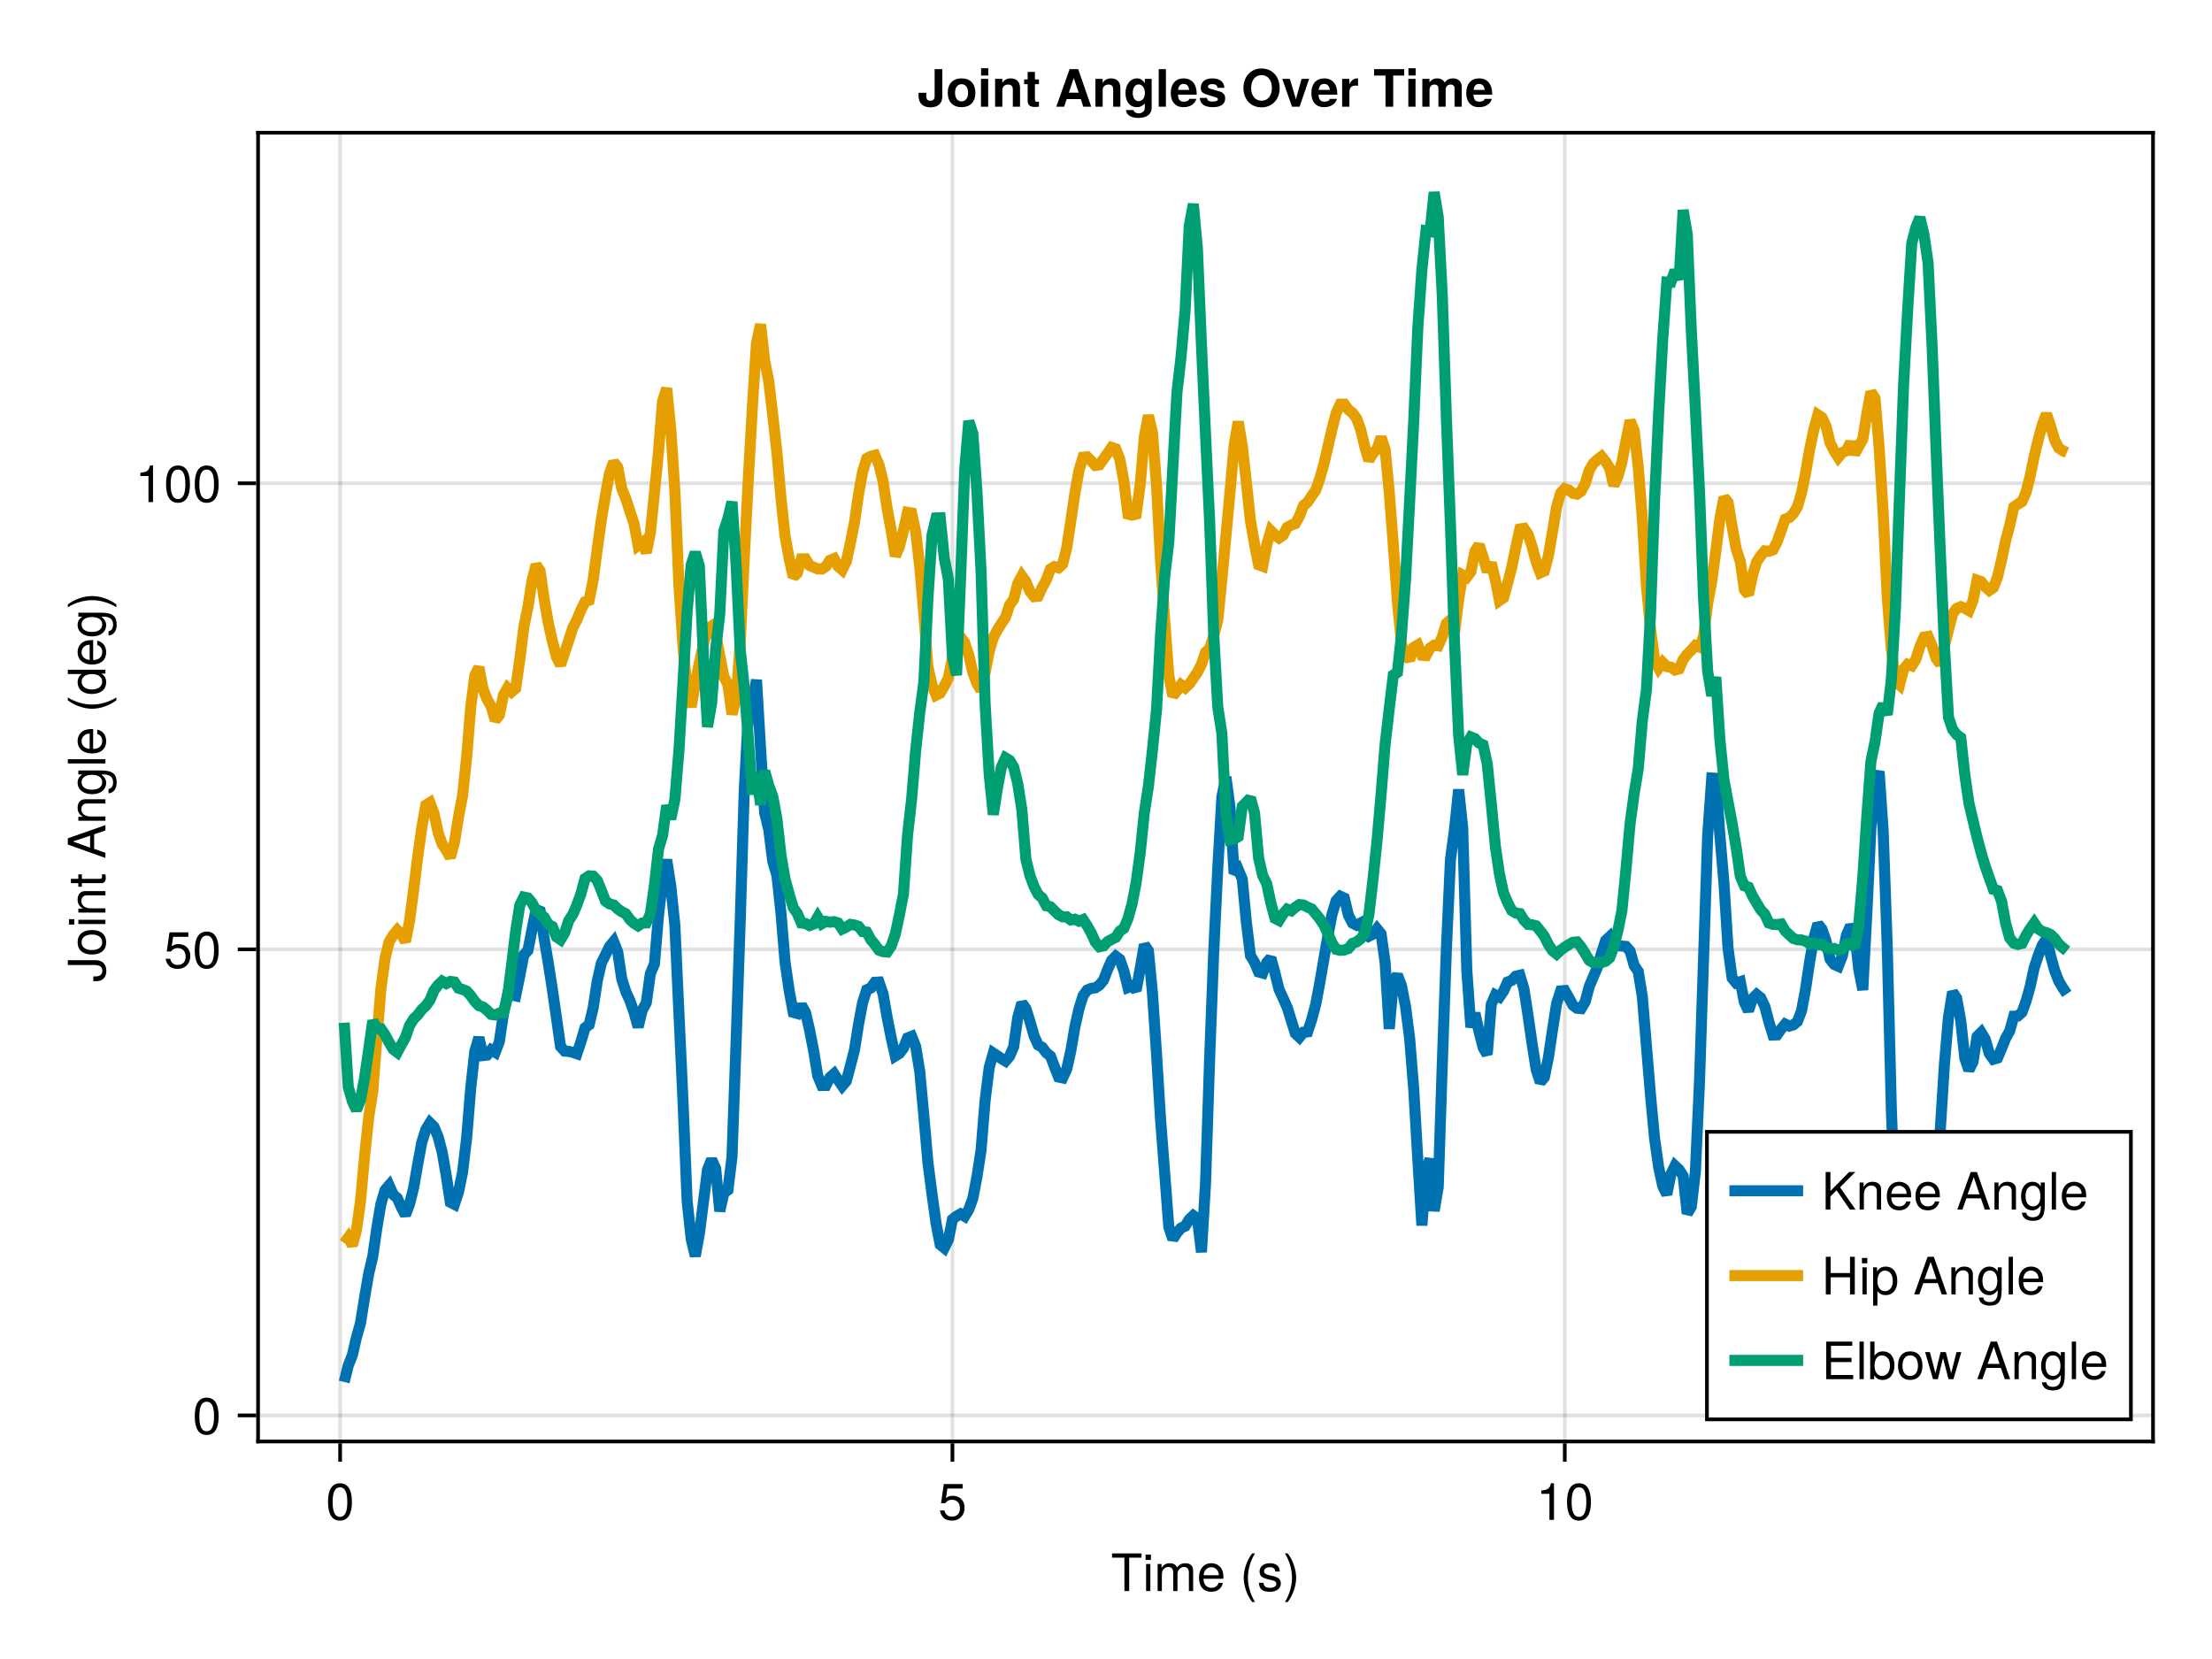 <?xml version="1.0" encoding="UTF-8"?>
<svg xmlns="http://www.w3.org/2000/svg" xmlns:xlink="http://www.w3.org/1999/xlink" width="600" height="450" viewBox="0 0 600 450">
<defs>
<g>
<g id="glyph-0-0-d735a05f">
<path d="M 8.297 -9.062 C 8.297 -9.062 4.953 -9.062 4.953 -9.062 C 4.953 -9.062 4.953 0 4.953 0 C 4.953 0 3.656 0 3.656 0 C 3.656 0 3.656 -9.062 3.656 -9.062 C 3.656 -9.062 0.297 -9.062 0.297 -9.062 C 0.297 -9.062 0.297 -10.203 0.297 -10.203 C 0.297 -10.203 8.297 -10.203 8.297 -10.203 C 8.297 -10.203 8.297 -9.062 8.297 -9.062 Z M 8.297 -9.062 "/>
</g>
<g id="glyph-0-1-d735a05f">
<path d="M 6.422 -2.062 C 6.422 -0.641 5.25 0.203 3.406 0.203 C 1.484 0.203 0.531 -0.547 0.469 -2.234 C 0.469 -2.234 1.703 -2.234 1.703 -2.234 C 1.859 -1.125 2.453 -0.875 3.5 -0.875 C 4.516 -0.875 5.203 -1.281 5.203 -1.953 C 5.203 -2.484 4.891 -2.734 4.078 -2.922 C 4.078 -2.922 2.984 -3.188 2.984 -3.188 C 1.25 -3.609 0.656 -4.156 0.656 -5.312 C 0.656 -6.656 1.766 -7.547 3.469 -7.547 C 5.172 -7.547 6.125 -6.734 6.125 -5.297 C 6.125 -5.297 4.906 -5.297 4.906 -5.297 C 4.875 -6.062 4.375 -6.469 3.438 -6.469 C 2.484 -6.469 1.875 -6.031 1.875 -5.359 C 1.875 -4.844 2.281 -4.531 3.234 -4.312 C 3.234 -4.312 4.359 -4.047 4.359 -4.047 C 5.812 -3.703 6.422 -3.156 6.422 -2.062 Z M 6.422 -2.062 "/>
</g>
<g id="glyph-0-2-d735a05f">
<path d="M 9.016 0 C 9.016 0 7.719 0 7.719 0 C 7.719 0 7.719 -4.641 7.719 -4.641 C 7.719 -4.641 2.469 -4.641 2.469 -4.641 C 2.469 -4.641 2.469 0 2.469 0 C 2.469 0 1.156 0 1.156 0 C 1.156 0 1.156 -10.203 1.156 -10.203 C 1.156 -10.203 2.469 -10.203 2.469 -10.203 C 2.469 -10.203 2.469 -5.797 2.469 -5.797 C 2.469 -5.797 7.719 -5.797 7.719 -5.797 C 7.719 -5.797 7.719 -10.203 7.719 -10.203 C 7.719 -10.203 9.016 -10.203 9.016 -10.203 C 9.016 -10.203 9.016 0 9.016 0 Z M 9.016 0 "/>
</g>
<g id="glyph-0-3-d735a05f">
<path d="M 2.141 0 C 2.141 0 0.984 0 0.984 0 C 0.984 0 0.984 -7.344 0.984 -7.344 C 0.984 -7.344 2.141 -7.344 2.141 -7.344 C 2.141 -7.344 2.141 0 2.141 0 Z M 2.297 -8.438 C 2.297 -8.438 0.844 -8.438 0.844 -8.438 C 0.844 -8.438 0.844 -9.891 0.844 -9.891 C 0.844 -9.891 2.297 -9.891 2.297 -9.891 C 2.297 -9.891 2.297 -8.438 2.297 -8.438 Z M 2.297 -8.438 "/>
</g>
<g id="glyph-0-4-d735a05f">
<path d="M 7.328 -3.75 C 7.328 -1.375 6.062 0.203 4.125 0.203 C 3.109 0.203 2.359 -0.203 1.812 -1.047 C 1.812 -1.047 1.812 0 1.812 0 C 1.812 0 0.75 0 0.75 0 C 0.75 0 0.75 -10.203 0.75 -10.203 C 0.75 -10.203 1.922 -10.203 1.922 -10.203 C 1.922 -10.203 1.922 -6.344 1.922 -6.344 C 2.469 -7.172 3.172 -7.547 4.188 -7.547 C 6.125 -7.547 7.328 -6.125 7.328 -3.75 Z M 6.109 -3.688 C 6.109 -5.312 5.266 -6.453 3.969 -6.453 C 2.734 -6.516 1.922 -5.391 1.922 -3.672 C 1.922 -2 2.734 -0.875 3.969 -0.875 C 5.234 -0.875 6.109 -2.016 6.109 -3.688 Z M 6.109 -3.688 "/>
</g>
<g id="glyph-1-0-d735a05f">
<path d="M 2.141 0 C 2.141 0 0.984 0 0.984 0 C 0.984 0 0.984 -7.344 0.984 -7.344 C 0.984 -7.344 2.141 -7.344 2.141 -7.344 C 2.141 -7.344 2.141 0 2.141 0 Z M 2.297 -8.438 C 2.297 -8.438 0.844 -8.438 0.844 -8.438 C 0.844 -8.438 0.844 -9.891 0.844 -9.891 C 0.844 -9.891 2.297 -9.891 2.297 -9.891 C 2.297 -9.891 2.297 -8.438 2.297 -8.438 Z M 2.297 -8.438 "/>
</g>
<g id="glyph-1-1-d735a05f">
<path d="M 10.641 0 C 10.641 0 9.484 0 9.484 0 C 9.484 0 9.484 -5.047 9.484 -5.047 C 9.484 -5.984 8.984 -6.531 8.141 -6.531 C 7.188 -6.531 6.391 -5.672 6.391 -4.609 C 6.391 -4.609 6.391 0 6.391 0 C 6.391 0 5.234 0 5.234 0 C 5.234 0 5.234 -5.047 5.234 -5.047 C 5.234 -5.984 4.75 -6.531 3.875 -6.531 C 2.922 -6.531 2.156 -5.672 2.156 -4.609 C 2.156 -4.609 2.156 0 2.156 0 C 2.156 0 1 0 1 0 C 1 0 1 -7.344 1 -7.344 C 1 -7.344 2.062 -7.344 2.062 -7.344 C 2.062 -7.344 2.062 -6.297 2.062 -6.297 C 2.688 -7.188 3.328 -7.547 4.312 -7.547 C 5.266 -7.547 5.859 -7.203 6.281 -6.422 C 6.969 -7.25 7.562 -7.547 8.547 -7.547 C 9.906 -7.547 10.641 -6.812 10.641 -5.5 C 10.641 -5.5 10.641 0 10.641 0 Z M 10.641 0 "/>
</g>
<g id="glyph-1-2-d735a05f">
<path d="M 7.188 -3.328 C 7.188 -3.328 1.781 -3.328 1.781 -3.328 C 1.812 -1.656 2.719 -0.875 3.938 -0.875 C 4.875 -0.875 5.531 -1.266 5.859 -2.219 C 5.859 -2.219 7.031 -2.219 7.031 -2.219 C 6.734 -0.734 5.578 0.203 3.891 0.203 C 1.828 0.203 0.562 -1.219 0.562 -3.625 C 0.562 -6.031 1.875 -7.547 3.922 -7.547 C 5.297 -7.547 6.406 -6.812 6.891 -5.609 C 7.094 -5.062 7.188 -4.391 7.188 -3.328 Z M 5.938 -4.375 C 5.938 -5.516 5.047 -6.469 3.906 -6.469 C 2.734 -6.469 1.906 -5.594 1.812 -4.281 C 1.812 -4.281 5.922 -4.281 5.922 -4.281 C 5.938 -4.312 5.938 -4.375 5.938 -4.375 Z M 5.938 -4.375 "/>
</g>
<g id="glyph-1-3-d735a05f">
<path d="M 4.078 2.969 C 4.078 2.969 3.297 2.969 3.297 2.969 C 1.906 1.141 1.016 -1.406 1.016 -3.625 C 1.016 -5.828 1.906 -8.375 3.297 -10.203 C 3.297 -10.203 4.078 -10.203 4.078 -10.203 C 2.844 -8.219 2.156 -5.859 2.156 -3.625 C 2.156 -1.391 2.844 0.969 4.078 2.969 Z M 4.078 2.969 "/>
</g>
<g id="glyph-1-4-d735a05f">
<path d="M 3.578 -3.609 C 3.578 -1.406 2.703 1.141 1.297 2.969 C 1.297 2.969 0.531 2.969 0.531 2.969 C 1.766 0.984 2.453 -1.391 2.453 -3.609 C 2.453 -5.859 1.766 -8.203 0.531 -10.203 C 0.531 -10.203 1.297 -10.203 1.297 -10.203 C 2.703 -8.375 3.578 -5.828 3.578 -3.609 Z M 3.578 -3.609 "/>
</g>
<g id="glyph-1-5-d735a05f">
<path d="M 7.188 -3.297 C 7.188 -1.188 5.781 0.203 3.781 0.203 C 2.016 0.203 0.891 -0.578 0.484 -2.547 C 0.484 -2.547 1.719 -2.547 1.719 -2.547 C 2.016 -1.422 2.672 -0.875 3.75 -0.875 C 5.094 -0.875 5.922 -1.688 5.922 -3.125 C 5.922 -4.594 5.078 -5.453 3.75 -5.453 C 2.984 -5.453 2.5 -5.203 1.938 -4.516 C 1.938 -4.516 0.797 -4.516 0.797 -4.516 C 0.797 -4.516 1.547 -9.719 1.547 -9.719 C 1.547 -9.719 6.656 -9.719 6.656 -9.719 C 6.656 -9.719 6.656 -8.5 6.656 -8.5 C 6.656 -8.5 2.531 -8.5 2.531 -8.5 C 2.531 -8.5 2.141 -5.938 2.141 -5.938 C 2.719 -6.359 3.281 -6.531 3.969 -6.531 C 5.875 -6.531 7.188 -5.25 7.188 -3.297 Z M 7.188 -3.297 "/>
</g>
<g id="glyph-1-6-d735a05f">
<path d="M 4.859 0 C 4.859 0 3.625 0 3.625 0 C 3.625 0 3.625 -7.062 3.625 -7.062 C 3.625 -7.062 1.422 -7.062 1.422 -7.062 C 1.422 -7.062 1.422 -7.953 1.422 -7.953 C 3.328 -8.188 3.609 -8.406 4.047 -9.922 C 4.047 -9.922 4.859 -9.922 4.859 -9.922 C 4.859 -9.922 4.859 0 4.859 0 Z M 4.859 0 "/>
</g>
<g id="glyph-1-7-d735a05f">
<path d="M 7.094 -4.781 C 7.094 -1.516 5.953 0.203 3.844 0.203 C 1.719 0.203 0.609 -1.516 0.609 -4.859 C 0.609 -8.188 1.703 -9.922 3.844 -9.922 C 6 -9.922 7.094 -8.219 7.094 -4.781 Z M 5.844 -4.891 C 5.844 -7.547 5.188 -8.828 3.844 -8.828 C 2.516 -8.828 1.859 -7.562 1.859 -4.844 C 1.859 -2.125 2.516 -0.812 3.828 -0.812 C 5.188 -0.812 5.844 -2.078 5.844 -4.891 Z M 5.844 -4.891 "/>
</g>
<g id="glyph-1-8-d735a05f">
<path d="M 6.812 0 C 6.812 0 5.656 0 5.656 0 C 5.656 0 5.656 -5.078 5.656 -5.078 C 5.656 -5.969 5.062 -6.531 4.141 -6.531 C 2.953 -6.531 2.141 -5.547 2.141 -4.047 C 2.141 -4.047 2.141 0 2.141 0 C 2.141 0 0.984 0 0.984 0 C 0.984 0 0.984 -7.344 0.984 -7.344 C 0.984 -7.344 2.062 -7.344 2.062 -7.344 C 2.062 -7.344 2.062 -6.109 2.062 -6.109 C 2.703 -7.125 3.406 -7.547 4.5 -7.547 C 5.906 -7.547 6.812 -6.766 6.812 -5.547 C 6.812 -5.547 6.812 0 6.812 0 Z M 6.812 0 "/>
</g>
<g id="glyph-1-9-d735a05f">
</g>
<g id="glyph-1-10-d735a05f">
<path d="M 9.141 0 C 9.141 0 7.688 0 7.688 0 C 7.688 0 6.641 -3.062 6.641 -3.062 C 6.641 -3.062 2.703 -3.062 2.703 -3.062 C 2.703 -3.062 1.625 0 1.625 0 C 1.625 0 0.234 0 0.234 0 C 0.234 0 3.875 -10.203 3.875 -10.203 C 3.875 -10.203 5.562 -10.203 5.562 -10.203 C 5.562 -10.203 9.141 0 9.141 0 Z M 6.266 -4.156 C 6.266 -4.156 4.703 -8.812 4.703 -8.812 C 4.703 -8.812 3.031 -4.156 3.031 -4.156 C 3.031 -4.156 6.266 -4.156 6.266 -4.156 Z M 6.266 -4.156 "/>
</g>
<g id="glyph-1-11-d735a05f">
<path d="M 6.844 -1.203 C 6.844 2.031 5.859 3.047 3.562 3.047 C 1.844 3.047 0.766 2.219 0.641 0.844 C 0.641 0.844 1.828 0.844 1.828 0.844 C 1.969 1.734 2.688 2.078 3.609 2.078 C 4.969 2.078 5.766 1.328 5.766 -0.609 C 5.766 -0.609 5.766 -1.109 5.766 -1.109 C 5 -0.188 4.359 0.203 3.438 0.203 C 1.703 0.203 0.406 -1.281 0.406 -3.594 C 0.406 -5.984 1.672 -7.547 3.531 -7.547 C 4.469 -7.547 5.188 -7.141 5.766 -6.266 C 5.766 -6.266 5.766 -7.344 5.766 -7.344 C 5.766 -7.344 6.844 -7.344 6.844 -7.344 C 6.844 -7.344 6.844 -1.203 6.844 -1.203 Z M 5.656 -3.625 C 5.656 -5.406 4.906 -6.469 3.656 -6.469 C 2.406 -6.469 1.625 -5.438 1.625 -3.672 C 1.625 -1.891 2.391 -0.875 3.672 -0.875 C 4.906 -0.875 5.656 -1.875 5.656 -3.625 Z M 5.656 -3.625 "/>
</g>
<g id="glyph-1-12-d735a05f">
<path d="M 2.109 0 C 2.109 0 0.953 0 0.953 0 C 0.953 0 0.953 -10.203 0.953 -10.203 C 0.953 -10.203 2.109 -10.203 2.109 -10.203 C 2.109 -10.203 2.109 0 2.109 0 Z M 2.109 0 "/>
</g>
<g id="glyph-1-13-d735a05f">
<path d="M 7.328 -3.594 C 7.328 -1.266 6.078 0.203 4.188 0.203 C 3.234 0.203 2.547 -0.125 1.938 -0.875 C 1.938 -0.875 1.938 3.047 1.938 3.047 C 1.938 3.047 0.766 3.047 0.766 3.047 C 0.766 3.047 0.766 -7.344 0.766 -7.344 C 0.766 -7.344 1.828 -7.344 1.828 -7.344 C 1.828 -7.344 1.828 -6.234 1.828 -6.234 C 2.375 -7.094 3.172 -7.547 4.172 -7.547 C 6.125 -7.547 7.328 -6.062 7.328 -3.594 Z M 6.109 -3.625 C 6.109 -5.375 5.266 -6.453 3.969 -6.453 C 2.75 -6.453 1.938 -5.328 1.938 -3.609 C 1.938 -1.891 2.75 -0.875 3.969 -0.875 C 5.25 -0.875 6.109 -1.953 6.109 -3.625 Z M 6.109 -3.625 "/>
</g>
<g id="glyph-1-14-d735a05f">
<path d="M 7.141 -3.609 C 7.141 -1.203 5.875 0.203 3.828 0.203 C 1.734 0.203 0.5 -1.203 0.5 -3.672 C 0.5 -6.125 1.75 -7.547 3.812 -7.547 C 5.922 -7.547 7.141 -6.141 7.141 -3.609 Z M 5.922 -3.625 C 5.922 -5.453 5.141 -6.469 3.828 -6.469 C 2.516 -6.469 1.719 -5.438 1.719 -3.672 C 1.719 -1.891 2.516 -0.875 3.828 -0.875 C 5.109 -0.875 5.922 -1.906 5.922 -3.625 Z M 5.922 -3.625 "/>
</g>
<g id="glyph-2-0-d735a05f">
</g>
<g id="glyph-2-1-d735a05f">
<path d="M 9.219 0 C 9.219 0 7.672 0 7.672 0 C 7.672 0 4.078 -5.234 4.078 -5.234 C 4.078 -5.234 2.406 -3.562 2.406 -3.562 C 2.406 -3.562 2.406 0 2.406 0 C 2.406 0 1.109 0 1.109 0 C 1.109 0 1.109 -10.203 1.109 -10.203 C 1.109 -10.203 2.406 -10.203 2.406 -10.203 C 2.406 -10.203 2.406 -5.047 2.406 -5.047 C 2.406 -5.047 7.484 -10.203 7.484 -10.203 C 7.484 -10.203 9.172 -10.203 9.172 -10.203 C 9.172 -10.203 5.016 -6.047 5.016 -6.047 C 5.016 -6.047 9.219 0 9.219 0 Z M 9.219 0 "/>
</g>
<g id="glyph-2-2-d735a05f">
<path d="M 7.188 -3.328 C 7.188 -3.328 1.781 -3.328 1.781 -3.328 C 1.812 -1.656 2.719 -0.875 3.938 -0.875 C 4.875 -0.875 5.531 -1.266 5.859 -2.219 C 5.859 -2.219 7.031 -2.219 7.031 -2.219 C 6.734 -0.734 5.578 0.203 3.891 0.203 C 1.828 0.203 0.562 -1.219 0.562 -3.625 C 0.562 -6.031 1.875 -7.547 3.922 -7.547 C 5.297 -7.547 6.406 -6.812 6.891 -5.609 C 7.094 -5.062 7.188 -4.391 7.188 -3.328 Z M 5.938 -4.375 C 5.938 -5.516 5.047 -6.469 3.906 -6.469 C 2.734 -6.469 1.906 -5.594 1.812 -4.281 C 1.812 -4.281 5.922 -4.281 5.922 -4.281 C 5.938 -4.312 5.938 -4.375 5.938 -4.375 Z M 5.938 -4.375 "/>
</g>
<g id="glyph-2-3-d735a05f">
<path d="M 8.578 0 C 8.578 0 1.266 0 1.266 0 C 1.266 0 1.266 -10.203 1.266 -10.203 C 1.266 -10.203 8.328 -10.203 8.328 -10.203 C 8.328 -10.203 8.328 -9.062 8.328 -9.062 C 8.328 -9.062 2.562 -9.062 2.562 -9.062 C 2.562 -9.062 2.562 -5.797 2.562 -5.797 C 2.562 -5.797 8.125 -5.797 8.125 -5.797 C 8.125 -5.797 8.125 -4.641 8.125 -4.641 C 8.125 -4.641 2.562 -4.641 2.562 -4.641 C 2.562 -4.641 2.562 -1.141 2.562 -1.141 C 2.562 -1.141 8.578 -1.141 8.578 -1.141 C 8.578 -1.141 8.578 0 8.578 0 Z M 8.578 0 "/>
</g>
<g id="glyph-3-0-d735a05f">
<path d="M 7.094 -4.781 C 7.094 -1.516 5.953 0.203 3.844 0.203 C 1.719 0.203 0.609 -1.516 0.609 -4.859 C 0.609 -8.188 1.703 -9.922 3.844 -9.922 C 6 -9.922 7.094 -8.219 7.094 -4.781 Z M 5.844 -4.891 C 5.844 -7.547 5.188 -8.828 3.844 -8.828 C 2.516 -8.828 1.859 -7.562 1.859 -4.844 C 1.859 -2.125 2.516 -0.812 3.828 -0.812 C 5.188 -0.812 5.844 -2.078 5.844 -4.891 Z M 5.844 -4.891 "/>
</g>
<g id="glyph-4-0-d735a05f">
<path d="M -2.625 -5.969 C -0.859 -5.969 0.25 -4.859 0.25 -3.078 C 0.25 -1.297 -0.797 -0.266 -2.453 -0.266 C -2.453 -0.266 -3.281 -0.266 -3.281 -0.266 C -3.281 -0.266 -3.281 -1.562 -3.281 -1.562 C -3.281 -1.562 -2.688 -1.562 -2.688 -1.562 C -1.5 -1.562 -0.844 -2.109 -0.844 -3.094 C -0.844 -4.094 -1.406 -4.656 -3.094 -4.656 C -3.094 -4.656 -10.203 -4.656 -10.203 -4.656 C -10.203 -4.656 -10.203 -5.969 -10.203 -5.969 C -10.203 -5.969 -2.625 -5.969 -2.625 -5.969 Z M -2.625 -5.969 "/>
</g>
<g id="glyph-4-1-d735a05f">
<path d="M 0 -9.141 C 0 -9.141 0 -7.688 0 -7.688 C 0 -7.688 -3.062 -6.641 -3.062 -6.641 C -3.062 -6.641 -3.062 -2.703 -3.062 -2.703 C -3.062 -2.703 0 -1.625 0 -1.625 C 0 -1.625 0 -0.234 0 -0.234 C 0 -0.234 -10.203 -3.875 -10.203 -3.875 C -10.203 -3.875 -10.203 -5.562 -10.203 -5.562 C -10.203 -5.562 0 -9.141 0 -9.141 Z M -4.156 -6.266 C -4.156 -6.266 -8.812 -4.703 -8.812 -4.703 C -8.812 -4.703 -4.156 -3.031 -4.156 -3.031 C -4.156 -3.031 -4.156 -6.266 -4.156 -6.266 Z M -4.156 -6.266 "/>
</g>
<g id="glyph-4-2-d735a05f">
<path d="M -3.328 -7.188 C -3.328 -7.188 -3.328 -1.781 -3.328 -1.781 C -1.656 -1.812 -0.875 -2.719 -0.875 -3.938 C -0.875 -4.875 -1.266 -5.531 -2.219 -5.859 C -2.219 -5.859 -2.219 -7.031 -2.219 -7.031 C -0.734 -6.734 0.203 -5.578 0.203 -3.891 C 0.203 -1.828 -1.219 -0.562 -3.625 -0.562 C -6.031 -0.562 -7.547 -1.875 -7.547 -3.922 C -7.547 -5.297 -6.812 -6.406 -5.609 -6.891 C -5.062 -7.094 -4.391 -7.188 -3.328 -7.188 Z M -4.375 -5.938 C -5.516 -5.938 -6.469 -5.047 -6.469 -3.906 C -6.469 -2.734 -5.594 -1.906 -4.281 -1.812 C -4.281 -1.812 -4.281 -5.922 -4.281 -5.922 C -4.312 -5.938 -4.375 -5.938 -4.375 -5.938 Z M -4.375 -5.938 "/>
</g>
<g id="glyph-5-0-d735a05f">
<path d="M -3.609 -7.141 C -1.203 -7.141 0.203 -5.875 0.203 -3.828 C 0.203 -1.734 -1.203 -0.5 -3.672 -0.5 C -6.125 -0.5 -7.547 -1.75 -7.547 -3.812 C -7.547 -5.922 -6.141 -7.141 -3.609 -7.141 Z M -3.625 -5.922 C -5.453 -5.922 -6.469 -5.141 -6.469 -3.828 C -6.469 -2.516 -5.438 -1.719 -3.672 -1.719 C -1.891 -1.719 -0.875 -2.516 -0.875 -3.828 C -0.875 -5.109 -1.906 -5.922 -3.625 -5.922 Z M -3.625 -5.922 "/>
</g>
<g id="glyph-6-0-d735a05f">
<path d="M 0 -2.141 C 0 -2.141 0 -0.984 0 -0.984 C 0 -0.984 -7.344 -0.984 -7.344 -0.984 C -7.344 -0.984 -7.344 -2.141 -7.344 -2.141 C -7.344 -2.141 0 -2.141 0 -2.141 Z M -8.438 -2.297 C -8.438 -2.297 -8.438 -0.844 -8.438 -0.844 C -8.438 -0.844 -9.891 -0.844 -9.891 -0.844 C -9.891 -0.844 -9.891 -2.297 -9.891 -2.297 C -9.891 -2.297 -8.438 -2.297 -8.438 -2.297 Z M -8.438 -2.297 "/>
</g>
<g id="glyph-6-1-d735a05f">
<path d="M 0 -6.812 C 0 -6.812 0 -5.656 0 -5.656 C 0 -5.656 -5.078 -5.656 -5.078 -5.656 C -5.969 -5.656 -6.531 -5.062 -6.531 -4.141 C -6.531 -2.953 -5.547 -2.141 -4.047 -2.141 C -4.047 -2.141 0 -2.141 0 -2.141 C 0 -2.141 0 -0.984 0 -0.984 C 0 -0.984 -7.344 -0.984 -7.344 -0.984 C -7.344 -0.984 -7.344 -2.062 -7.344 -2.062 C -7.344 -2.062 -6.109 -2.062 -6.109 -2.062 C -7.125 -2.703 -7.547 -3.406 -7.547 -4.5 C -7.547 -5.906 -6.766 -6.812 -5.547 -6.812 C -5.547 -6.812 0 -6.812 0 -6.812 Z M 0 -6.812 "/>
</g>
<g id="glyph-6-2-d735a05f">
<path d="M 0 -3.562 C 0.062 -3.156 0.094 -2.891 0.094 -2.609 C 0.094 -1.688 -0.328 -1.188 -1.062 -1.188 C -1.062 -1.188 -6.391 -1.188 -6.391 -1.188 C -6.391 -1.188 -6.391 -0.203 -6.391 -0.203 C -6.391 -0.203 -7.344 -0.203 -7.344 -0.203 C -7.344 -0.203 -7.344 -1.188 -7.344 -1.188 C -7.344 -1.188 -9.359 -1.188 -9.359 -1.188 C -9.359 -1.188 -9.359 -2.359 -9.359 -2.359 C -9.359 -2.359 -7.344 -2.359 -7.344 -2.359 C -7.344 -2.359 -7.344 -3.562 -7.344 -3.562 C -7.344 -3.562 -6.391 -3.562 -6.391 -3.562 C -6.391 -3.562 -6.391 -2.359 -6.391 -2.359 C -6.391 -2.359 -1.578 -2.359 -1.578 -2.359 C -1.062 -2.359 -0.922 -2.484 -0.922 -3 C -0.922 -3.219 -0.938 -3.406 -0.984 -3.562 C -0.984 -3.562 0 -3.562 0 -3.562 Z M 0 -3.562 "/>
</g>
<g id="glyph-6-3-d735a05f">
</g>
<g id="glyph-6-4-d735a05f">
<path d="M 0 -2.109 C 0 -2.109 0 -0.953 0 -0.953 C 0 -0.953 -10.203 -0.953 -10.203 -0.953 C -10.203 -0.953 -10.203 -2.109 -10.203 -2.109 C -10.203 -2.109 0 -2.109 0 -2.109 Z M 0 -2.109 "/>
</g>
<g id="glyph-6-5-d735a05f">
<path d="M 2.969 -4.078 C 2.969 -4.078 2.969 -3.297 2.969 -3.297 C 1.141 -1.906 -1.406 -1.016 -3.625 -1.016 C -5.828 -1.016 -8.375 -1.906 -10.203 -3.297 C -10.203 -3.297 -10.203 -4.078 -10.203 -4.078 C -8.219 -2.844 -5.859 -2.156 -3.625 -2.156 C -1.391 -2.156 0.969 -2.844 2.969 -4.078 Z M 2.969 -4.078 "/>
</g>
<g id="glyph-7-0-d735a05f">
<path d="M 0 -6.812 C 0 -6.812 0 -5.656 0 -5.656 C 0 -5.656 -5.078 -5.656 -5.078 -5.656 C -5.969 -5.656 -6.531 -5.062 -6.531 -4.141 C -6.531 -2.953 -5.547 -2.141 -4.047 -2.141 C -4.047 -2.141 0 -2.141 0 -2.141 C 0 -2.141 0 -0.984 0 -0.984 C 0 -0.984 -7.344 -0.984 -7.344 -0.984 C -7.344 -0.984 -7.344 -2.062 -7.344 -2.062 C -7.344 -2.062 -6.109 -2.062 -6.109 -2.062 C -7.125 -2.703 -7.547 -3.406 -7.547 -4.5 C -7.547 -5.906 -6.766 -6.812 -5.547 -6.812 C -5.547 -6.812 0 -6.812 0 -6.812 Z M 0 -6.812 "/>
</g>
<g id="glyph-7-1-d735a05f">
<path d="M -1.203 -6.844 C 2.031 -6.844 3.047 -5.859 3.047 -3.562 C 3.047 -1.844 2.219 -0.766 0.844 -0.641 C 0.844 -0.641 0.844 -1.828 0.844 -1.828 C 1.734 -1.969 2.078 -2.688 2.078 -3.609 C 2.078 -4.969 1.328 -5.766 -0.609 -5.766 C -0.609 -5.766 -1.109 -5.766 -1.109 -5.766 C -0.188 -5 0.203 -4.359 0.203 -3.438 C 0.203 -1.703 -1.281 -0.406 -3.594 -0.406 C -5.984 -0.406 -7.547 -1.672 -7.547 -3.531 C -7.547 -4.469 -7.141 -5.188 -6.266 -5.766 C -6.266 -5.766 -7.344 -5.766 -7.344 -5.766 C -7.344 -5.766 -7.344 -6.844 -7.344 -6.844 C -7.344 -6.844 -1.203 -6.844 -1.203 -6.844 Z M -3.625 -5.656 C -5.406 -5.656 -6.469 -4.906 -6.469 -3.656 C -6.469 -2.406 -5.438 -1.625 -3.672 -1.625 C -1.891 -1.625 -0.875 -2.391 -0.875 -3.672 C -0.875 -4.906 -1.875 -5.656 -3.625 -5.656 Z M -3.625 -5.656 "/>
</g>
<g id="glyph-8-0-d735a05f">
<path d="M 0 -6.938 C 0 -6.938 0 -5.891 0 -5.891 C 0 -5.891 -1.078 -5.891 -1.078 -5.891 C -0.172 -5.266 0.203 -4.562 0.203 -3.562 C 0.203 -1.578 -1.266 -0.359 -3.734 -0.359 C -6.078 -0.359 -7.547 -1.609 -7.547 -3.516 C -7.547 -4.5 -7.156 -5.281 -6.406 -5.766 C -6.406 -5.766 -10.203 -5.766 -10.203 -5.766 C -10.203 -5.766 -10.203 -6.938 -10.203 -6.938 C -10.203 -6.938 0 -6.938 0 -6.938 Z M -3.641 -5.766 C -5.328 -5.766 -6.453 -4.969 -6.453 -3.703 C -6.453 -2.438 -5.375 -1.578 -3.672 -1.578 C -1.953 -1.578 -0.875 -2.438 -0.875 -3.719 C -0.875 -4.953 -1.953 -5.766 -3.641 -5.766 Z M -3.641 -5.766 "/>
</g>
<g id="glyph-8-1-d735a05f">
<path d="M -3.328 -7.188 C -3.328 -7.188 -3.328 -1.781 -3.328 -1.781 C -1.656 -1.812 -0.875 -2.719 -0.875 -3.938 C -0.875 -4.875 -1.266 -5.531 -2.219 -5.859 C -2.219 -5.859 -2.219 -7.031 -2.219 -7.031 C -0.734 -6.734 0.203 -5.578 0.203 -3.891 C 0.203 -1.828 -1.219 -0.562 -3.625 -0.562 C -6.031 -0.562 -7.547 -1.875 -7.547 -3.922 C -7.547 -5.297 -6.812 -6.406 -5.609 -6.891 C -5.062 -7.094 -4.391 -7.188 -3.328 -7.188 Z M -4.375 -5.938 C -5.516 -5.938 -6.469 -5.047 -6.469 -3.906 C -6.469 -2.734 -5.594 -1.906 -4.281 -1.812 C -4.281 -1.812 -4.281 -5.922 -4.281 -5.922 C -4.312 -5.938 -4.375 -5.938 -4.375 -5.938 Z M -4.375 -5.938 "/>
</g>
<g id="glyph-9-0-d735a05f">
<path d="M -1.203 -6.844 C 2.031 -6.844 3.047 -5.859 3.047 -3.562 C 3.047 -1.844 2.219 -0.766 0.844 -0.641 C 0.844 -0.641 0.844 -1.828 0.844 -1.828 C 1.734 -1.969 2.078 -2.688 2.078 -3.609 C 2.078 -4.969 1.328 -5.766 -0.609 -5.766 C -0.609 -5.766 -1.109 -5.766 -1.109 -5.766 C -0.188 -5 0.203 -4.359 0.203 -3.438 C 0.203 -1.703 -1.281 -0.406 -3.594 -0.406 C -5.984 -0.406 -7.547 -1.672 -7.547 -3.531 C -7.547 -4.469 -7.141 -5.188 -6.266 -5.766 C -6.266 -5.766 -7.344 -5.766 -7.344 -5.766 C -7.344 -5.766 -7.344 -6.844 -7.344 -6.844 C -7.344 -6.844 -1.203 -6.844 -1.203 -6.844 Z M -3.625 -5.656 C -5.406 -5.656 -6.469 -4.906 -6.469 -3.656 C -6.469 -2.406 -5.438 -1.625 -3.672 -1.625 C -1.891 -1.625 -0.875 -2.391 -0.875 -3.672 C -0.875 -4.906 -1.875 -5.656 -3.625 -5.656 Z M -3.625 -5.656 "/>
</g>
<g id="glyph-9-1-d735a05f">
<path d="M -3.609 -3.578 C -1.406 -3.578 1.141 -2.703 2.969 -1.297 C 2.969 -1.297 2.969 -0.531 2.969 -0.531 C 0.984 -1.766 -1.391 -2.453 -3.609 -2.453 C -5.859 -2.453 -8.203 -1.766 -10.203 -0.531 C -10.203 -0.531 -10.203 -1.297 -10.203 -1.297 C -8.375 -2.703 -5.828 -3.578 -3.609 -3.578 Z M -3.609 -3.578 "/>
</g>
<g id="glyph-10-0-d735a05f">
<path d="M 7.094 -4.781 C 7.094 -1.516 5.953 0.203 3.844 0.203 C 1.719 0.203 0.609 -1.516 0.609 -4.859 C 0.609 -8.188 1.703 -9.922 3.844 -9.922 C 6 -9.922 7.094 -8.219 7.094 -4.781 Z M 5.844 -4.891 C 5.844 -7.547 5.188 -8.828 3.844 -8.828 C 2.516 -8.828 1.859 -7.562 1.859 -4.844 C 1.859 -2.125 2.516 -0.812 3.828 -0.812 C 5.188 -0.812 5.844 -2.078 5.844 -4.891 Z M 5.844 -4.891 "/>
</g>
<g id="glyph-11-0-d735a05f">
<path d="M 7.188 -3.297 C 7.188 -1.188 5.781 0.203 3.781 0.203 C 2.016 0.203 0.891 -0.578 0.484 -2.547 C 0.484 -2.547 1.719 -2.547 1.719 -2.547 C 2.016 -1.422 2.672 -0.875 3.75 -0.875 C 5.094 -0.875 5.922 -1.688 5.922 -3.125 C 5.922 -4.594 5.078 -5.453 3.75 -5.453 C 2.984 -5.453 2.5 -5.203 1.938 -4.516 C 1.938 -4.516 0.797 -4.516 0.797 -4.516 C 0.797 -4.516 1.547 -9.719 1.547 -9.719 C 1.547 -9.719 6.656 -9.719 6.656 -9.719 C 6.656 -9.719 6.656 -8.5 6.656 -8.5 C 6.656 -8.5 2.531 -8.5 2.531 -8.5 C 2.531 -8.5 2.141 -5.938 2.141 -5.938 C 2.719 -6.359 3.281 -6.531 3.969 -6.531 C 5.875 -6.531 7.188 -5.25 7.188 -3.297 Z M 7.188 -3.297 "/>
</g>
<g id="glyph-12-0-d735a05f">
<path d="M 4.859 0 C 4.859 0 3.625 0 3.625 0 C 3.625 0 3.625 -7.062 3.625 -7.062 C 3.625 -7.062 1.422 -7.062 1.422 -7.062 C 1.422 -7.062 1.422 -7.953 1.422 -7.953 C 3.328 -8.188 3.609 -8.406 4.047 -9.922 C 4.047 -9.922 4.859 -9.922 4.859 -9.922 C 4.859 -9.922 4.859 0 4.859 0 Z M 4.859 0 "/>
</g>
<g id="glyph-13-0-d735a05f">
<path d="M 7.094 -4.781 C 7.094 -1.516 5.953 0.203 3.844 0.203 C 1.719 0.203 0.609 -1.516 0.609 -4.859 C 0.609 -8.188 1.703 -9.922 3.844 -9.922 C 6 -9.922 7.094 -8.219 7.094 -4.781 Z M 5.844 -4.891 C 5.844 -7.547 5.188 -8.828 3.844 -8.828 C 2.516 -8.828 1.859 -7.562 1.859 -4.844 C 1.859 -2.125 2.516 -0.812 3.828 -0.812 C 5.188 -0.812 5.844 -2.078 5.844 -4.891 Z M 5.844 -4.891 "/>
</g>
<g id="glyph-14-0-d735a05f">
<path d="M 7.094 -4.781 C 7.094 -1.516 5.953 0.203 3.844 0.203 C 1.719 0.203 0.609 -1.516 0.609 -4.859 C 0.609 -8.188 1.703 -9.922 3.844 -9.922 C 6 -9.922 7.094 -8.219 7.094 -4.781 Z M 5.844 -4.891 C 5.844 -7.547 5.188 -8.828 3.844 -8.828 C 2.516 -8.828 1.859 -7.562 1.859 -4.844 C 1.859 -2.125 2.516 -0.812 3.828 -0.812 C 5.188 -0.812 5.844 -2.078 5.844 -4.891 Z M 5.844 -4.891 "/>
</g>
<g id="glyph-15-0-d735a05f">
<path d="M 6.797 -2.812 C 6.797 -0.906 5.609 0.172 3.531 0.172 C 1.625 0.172 0.344 -0.891 0.344 -2.922 C 0.344 -2.922 0.344 -3.781 0.344 -3.781 C 0.344 -3.781 2.438 -3.781 2.438 -3.781 C 2.438 -3.781 2.438 -2.953 2.438 -2.953 C 2.438 -2.016 2.766 -1.625 3.562 -1.625 C 4.297 -1.625 4.703 -2.047 4.703 -2.812 C 4.703 -2.812 4.703 -10.203 4.703 -10.203 C 4.703 -10.203 6.797 -10.203 6.797 -10.203 C 6.797 -10.203 6.797 -2.812 6.797 -2.812 Z M 6.797 -2.812 "/>
</g>
<g id="glyph-15-1-d735a05f">
<path d="M 2.891 0 C 2.891 0 0.938 0 0.938 0 C 0.938 0 0.938 -7.562 0.938 -7.562 C 0.938 -7.562 2.891 -7.562 2.891 -7.562 C 2.891 -7.562 2.891 0 2.891 0 Z M 2.922 -8.469 C 2.922 -8.469 0.969 -8.469 0.969 -8.469 C 0.969 -8.469 0.969 -10.438 0.969 -10.438 C 0.969 -10.438 2.922 -10.438 2.922 -10.438 C 2.922 -10.438 2.922 -8.469 2.922 -8.469 Z M 2.922 -8.469 "/>
</g>
<g id="glyph-15-2-d735a05f">
<path d="M 7.641 0 C 7.641 0 5.688 0 5.688 0 C 5.688 0 5.688 -4.656 5.688 -4.656 C 5.688 -5.562 5.266 -6.016 4.422 -6.016 C 3.469 -6.016 2.844 -5.438 2.844 -4.531 C 2.844 -4.531 2.844 0 2.844 0 C 2.844 0 0.875 0 0.875 0 C 0.875 0 0.875 -7.562 0.875 -7.562 C 0.875 -7.562 2.844 -7.562 2.844 -7.562 C 2.844 -7.562 2.844 -6.469 2.844 -6.469 C 3.406 -7.312 4.094 -7.688 5.109 -7.688 C 6.719 -7.688 7.641 -6.734 7.641 -5.062 C 7.641 -5.062 7.641 0 7.641 0 Z M 7.641 0 "/>
</g>
<g id="glyph-15-3-d735a05f">
</g>
<g id="glyph-15-4-d735a05f">
<path d="M 9.844 0 C 9.844 0 7.688 0 7.688 0 C 7.688 0 7.016 -2.062 7.016 -2.062 C 7.016 -2.062 3.188 -2.062 3.188 -2.062 C 3.188 -2.062 2.5 0 2.5 0 C 2.5 0 0.359 0 0.359 0 C 0.359 0 3.984 -10.203 3.984 -10.203 C 3.984 -10.203 6.312 -10.203 6.312 -10.203 C 6.312 -10.203 9.844 0 9.844 0 Z M 6.438 -3.812 C 6.438 -3.812 5.109 -7.797 5.109 -7.797 C 5.109 -7.797 3.781 -3.812 3.781 -3.812 C 3.781 -3.812 6.438 -3.812 6.438 -3.812 Z M 6.438 -3.812 "/>
</g>
<g id="glyph-15-5-d735a05f">
<path d="M 2.891 0 C 2.891 0 0.938 0 0.938 0 C 0.938 0 0.938 -10.203 0.938 -10.203 C 0.938 -10.203 2.891 -10.203 2.891 -10.203 C 2.891 -10.203 2.891 0 2.891 0 Z M 2.891 0 "/>
</g>
<g id="glyph-15-6-d735a05f">
<path d="M 7.281 -2.234 C 7.281 -0.719 6.109 0.125 3.969 0.125 C 1.688 0.125 0.469 -0.734 0.406 -2.391 C 0.406 -2.391 2.328 -2.391 2.328 -2.391 C 2.484 -1.578 2.969 -1.406 3.859 -1.406 C 4.781 -1.406 5.312 -1.594 5.312 -2.062 C 5.312 -2.266 5.156 -2.422 4.656 -2.578 C 4.656 -2.578 2.328 -3.297 2.328 -3.297 C 0.922 -3.734 0.672 -4.234 0.672 -5.172 C 0.672 -6.719 1.859 -7.688 3.781 -7.688 C 5.812 -7.688 7.047 -6.719 7.062 -5.125 C 7.062 -5.125 5.188 -5.125 5.188 -5.125 C 5.172 -5.812 4.703 -6.141 3.766 -6.141 C 3.078 -6.141 2.625 -5.859 2.625 -5.453 C 2.625 -5.141 2.766 -5.016 3.312 -4.859 C 3.312 -4.859 5.797 -4.141 5.797 -4.141 C 6.797 -3.844 7.281 -3.203 7.281 -2.344 C 7.281 -2.344 7.281 -2.234 7.281 -2.234 Z M 7.281 -2.234 "/>
</g>
<g id="glyph-15-7-d735a05f">
<path d="M 10.391 -5.047 C 10.391 -2.062 8.438 0.172 5.469 0.172 C 2.484 0.172 0.562 -2.062 0.562 -5.109 C 0.562 -8.031 2.469 -10.375 5.453 -10.375 C 8.438 -10.375 10.391 -8.125 10.391 -5.047 Z M 8.281 -5.047 C 8.281 -7.188 7.203 -8.578 5.469 -8.578 C 3.781 -8.578 2.656 -7.172 2.656 -5.109 C 2.656 -2.969 3.781 -1.625 5.469 -1.625 C 7.156 -1.625 8.281 -2.969 8.281 -5.047 Z M 8.281 -5.047 "/>
</g>
<g id="glyph-15-8-d735a05f">
<path d="M 7.5 -7.562 C 7.5 -7.562 4.906 0 4.906 0 C 4.906 0 2.844 0 2.844 0 C 2.844 0 0.203 -7.562 0.203 -7.562 C 0.203 -7.562 2.266 -7.562 2.266 -7.562 C 2.266 -7.562 3.906 -2.031 3.906 -2.031 C 3.906 -2.031 5.438 -7.562 5.438 -7.562 C 5.438 -7.562 7.5 -7.562 7.5 -7.562 Z M 7.5 -7.562 "/>
</g>
<g id="glyph-15-9-d735a05f">
<path d="M 5.188 -5.688 C 4.906 -5.719 4.781 -5.734 4.562 -5.734 C 3.422 -5.734 2.844 -5.172 2.844 -4.016 C 2.844 -4.016 2.844 0 2.844 0 C 2.844 0 0.875 0 0.875 0 C 0.875 0 0.875 -7.562 0.875 -7.562 C 0.875 -7.562 2.844 -7.562 2.844 -7.562 C 2.844 -7.562 2.844 -6.078 2.844 -6.078 C 3.266 -7.094 4.047 -7.688 4.938 -7.688 C 5 -7.688 5.062 -7.688 5.188 -7.672 C 5.188 -7.672 5.188 -5.688 5.188 -5.688 Z M 5.188 -5.688 "/>
</g>
<g id="glyph-15-10-d735a05f">
<path d="M 8.375 -8.453 C 8.375 -8.453 5.391 -8.453 5.391 -8.453 C 5.391 -8.453 5.391 0 5.391 0 C 5.391 0 3.297 0 3.297 0 C 3.297 0 3.297 -8.453 3.297 -8.453 C 3.297 -8.453 0.203 -8.453 0.203 -8.453 C 0.203 -8.453 0.203 -10.203 0.203 -10.203 C 0.203 -10.203 8.375 -10.203 8.375 -10.203 C 8.375 -10.203 8.375 -8.453 8.375 -8.453 Z M 8.375 -8.453 "/>
</g>
<g id="glyph-16-0-d735a05f">
<path d="M 7.969 -3.719 C 7.969 -1.297 6.531 0.125 4.234 0.125 C 1.906 0.125 0.484 -1.281 0.484 -3.781 C 0.484 -6.266 1.906 -7.688 4.219 -7.688 C 6.578 -7.688 7.969 -6.281 7.969 -3.719 Z M 6 -3.75 C 6 -5.234 5.312 -6.109 4.234 -6.109 C 3.156 -6.109 2.453 -5.219 2.453 -3.781 C 2.453 -2.344 3.156 -1.453 4.234 -1.453 C 5.281 -1.453 6 -2.344 6 -3.75 Z M 6 -3.75 "/>
</g>
<g id="glyph-16-1-d735a05f">
<path d="M 4.219 0 C 3.859 0.016 3.516 0.062 3.078 0.062 C 1.797 0.062 1.156 -0.438 1.156 -1.625 C 1.156 -1.625 1.156 -6.109 1.156 -6.109 C 1.156 -6.109 0.203 -6.109 0.203 -6.109 C 0.203 -6.109 0.203 -7.406 0.203 -7.406 C 0.203 -7.406 1.156 -7.406 1.156 -7.406 C 1.156 -7.406 1.156 -9.438 1.156 -9.438 C 1.156 -9.438 3.125 -9.438 3.125 -9.438 C 3.125 -9.438 3.125 -7.406 3.125 -7.406 C 3.125 -7.406 4.219 -7.406 4.219 -7.406 C 4.219 -7.406 4.219 -6.109 4.219 -6.109 C 4.219 -6.109 3.125 -6.109 3.125 -6.109 C 3.125 -6.109 3.125 -2.156 3.125 -2.156 C 3.125 -1.484 3.25 -1.328 3.766 -1.328 C 3.906 -1.328 4.016 -1.344 4.219 -1.375 C 4.219 -1.375 4.219 0 4.219 0 Z M 4.219 0 "/>
</g>
<g id="glyph-16-2-d735a05f">
<path d="M 7.344 -3.5 C 7.344 -3.5 7.344 -3.266 7.344 -3.266 C 7.344 -3.266 2.266 -3.266 2.266 -3.266 C 2.328 -1.797 2.906 -1.375 3.844 -1.375 C 4.547 -1.375 5.172 -1.578 5.328 -2.125 C 5.328 -2.125 7.266 -2.125 7.266 -2.125 C 6.828 -0.641 5.453 0.125 3.766 0.125 C 1.625 0.125 0.312 -1.266 0.312 -3.688 C 0.312 -6.219 1.641 -7.688 3.812 -7.688 C 6.031 -7.688 7.344 -6.109 7.344 -3.5 Z M 5.312 -4.562 C 5.203 -5.641 4.625 -6.188 3.781 -6.188 C 2.906 -6.188 2.422 -5.609 2.297 -4.562 C 2.297 -4.562 5.312 -4.562 5.312 -4.562 Z M 5.312 -4.562 "/>
</g>
<g id="glyph-17-0-d735a05f">
<path d="M 7.578 0.25 C 7.578 2.031 6.266 3.047 3.969 3.047 C 1.906 3.047 0.656 2.141 0.625 0.906 C 0.625 0.906 2.656 0.906 2.656 0.906 C 2.812 1.484 3.297 1.797 4.047 1.797 C 5.031 1.797 5.719 1.156 5.719 0.25 C 5.719 0.25 5.719 -0.875 5.719 -0.875 C 4.984 -0.141 4.453 0.125 3.562 0.125 C 1.703 0.125 0.469 -1.344 0.469 -3.703 C 0.469 -6.031 1.812 -7.688 3.609 -7.688 C 4.484 -7.688 5.125 -7.297 5.719 -6.391 C 5.719 -6.391 5.719 -7.562 5.719 -7.562 C 5.719 -7.562 7.578 -7.562 7.578 -7.562 C 7.578 -7.562 7.578 0.25 7.578 0.25 Z M 5.734 -3.719 C 5.734 -5.125 5.016 -6.047 4.031 -6.047 C 3.078 -6.047 2.438 -5.156 2.438 -3.719 C 2.438 -2.359 3.078 -1.516 4 -1.516 C 5.031 -1.516 5.734 -2.359 5.734 -3.719 Z M 5.734 -3.719 "/>
</g>
<g id="glyph-17-1-d735a05f">
<path d="M 7.344 -3.5 C 7.344 -3.5 7.344 -3.266 7.344 -3.266 C 7.344 -3.266 2.266 -3.266 2.266 -3.266 C 2.328 -1.797 2.906 -1.375 3.844 -1.375 C 4.547 -1.375 5.172 -1.578 5.328 -2.125 C 5.328 -2.125 7.266 -2.125 7.266 -2.125 C 6.828 -0.641 5.453 0.125 3.766 0.125 C 1.625 0.125 0.312 -1.266 0.312 -3.688 C 0.312 -6.219 1.641 -7.688 3.812 -7.688 C 6.031 -7.688 7.344 -6.109 7.344 -3.5 Z M 5.312 -4.562 C 5.203 -5.641 4.625 -6.188 3.781 -6.188 C 2.906 -6.188 2.422 -5.609 2.297 -4.562 C 2.297 -4.562 5.312 -4.562 5.312 -4.562 Z M 5.312 -4.562 "/>
</g>
<g id="glyph-17-2-d735a05f">
<path d="M 2.891 0 C 2.891 0 0.938 0 0.938 0 C 0.938 0 0.938 -7.562 0.938 -7.562 C 0.938 -7.562 2.891 -7.562 2.891 -7.562 C 2.891 -7.562 2.891 0 2.891 0 Z M 2.922 -8.469 C 2.922 -8.469 0.969 -8.469 0.969 -8.469 C 0.969 -8.469 0.969 -10.438 0.969 -10.438 C 0.969 -10.438 2.922 -10.438 2.922 -10.438 C 2.922 -10.438 2.922 -8.469 2.922 -8.469 Z M 2.922 -8.469 "/>
</g>
<g id="glyph-17-3-d735a05f">
<path d="M 11.531 0 C 11.531 0 9.578 0 9.578 0 C 9.578 0 9.578 -5.047 9.578 -5.047 C 9.578 -5.641 9.172 -6.016 8.516 -6.016 C 7.672 -6.016 7.172 -5.453 7.172 -4.531 C 7.172 -4.531 7.172 0 7.172 0 C 7.172 0 5.203 0 5.203 0 C 5.203 0 5.203 -5.047 5.203 -5.047 C 5.203 -5.641 4.797 -6.016 4.141 -6.016 C 3.297 -6.016 2.797 -5.453 2.797 -4.531 C 2.797 -4.531 2.797 0 2.797 0 C 2.797 0 0.844 0 0.844 0 C 0.844 0 0.844 -7.562 0.844 -7.562 C 0.844 -7.562 2.781 -7.562 2.781 -7.562 C 2.781 -7.562 2.781 -6.625 2.781 -6.625 C 3.438 -7.391 3.984 -7.688 4.859 -7.688 C 5.797 -7.688 6.547 -7.281 6.922 -6.562 C 7.5 -7.344 8.172 -7.688 9.125 -7.688 C 10.641 -7.688 11.531 -6.812 11.531 -5.344 C 11.531 -5.344 11.531 0 11.531 0 Z M 11.531 0 "/>
</g>
<g id="glyph-18-0-d735a05f">
</g>
<g id="glyph-18-1-d735a05f">
<path d="M 6.812 0 C 6.812 0 5.656 0 5.656 0 C 5.656 0 5.656 -5.078 5.656 -5.078 C 5.656 -5.969 5.062 -6.531 4.141 -6.531 C 2.953 -6.531 2.141 -5.547 2.141 -4.047 C 2.141 -4.047 2.141 0 2.141 0 C 2.141 0 0.984 0 0.984 0 C 0.984 0 0.984 -7.344 0.984 -7.344 C 0.984 -7.344 2.062 -7.344 2.062 -7.344 C 2.062 -7.344 2.062 -6.109 2.062 -6.109 C 2.703 -7.125 3.406 -7.547 4.5 -7.547 C 5.906 -7.547 6.812 -6.766 6.812 -5.547 C 6.812 -5.547 6.812 0 6.812 0 Z M 6.812 0 "/>
</g>
<g id="glyph-19-0-d735a05f">
<path d="M 7.188 -3.328 C 7.188 -3.328 1.781 -3.328 1.781 -3.328 C 1.812 -1.656 2.719 -0.875 3.938 -0.875 C 4.875 -0.875 5.531 -1.266 5.859 -2.219 C 5.859 -2.219 7.031 -2.219 7.031 -2.219 C 6.734 -0.734 5.578 0.203 3.891 0.203 C 1.828 0.203 0.562 -1.219 0.562 -3.625 C 0.562 -6.031 1.875 -7.547 3.922 -7.547 C 5.297 -7.547 6.406 -6.812 6.891 -5.609 C 7.094 -5.062 7.188 -4.391 7.188 -3.328 Z M 5.938 -4.375 C 5.938 -5.516 5.047 -6.469 3.906 -6.469 C 2.734 -6.469 1.906 -5.594 1.812 -4.281 C 1.812 -4.281 5.922 -4.281 5.922 -4.281 C 5.938 -4.312 5.938 -4.375 5.938 -4.375 Z M 5.938 -4.375 "/>
</g>
<g id="glyph-19-1-d735a05f">
<path d="M 9.906 -7.344 C 9.906 -7.344 7.75 0 7.75 0 C 7.75 0 6.422 0 6.422 0 C 6.422 0 4.938 -5.75 4.938 -5.75 C 4.938 -5.75 3.531 0 3.531 0 C 3.531 0 2.219 0 2.219 0 C 2.219 0 0.078 -7.344 0.078 -7.344 C 0.078 -7.344 1.375 -7.344 1.375 -7.344 C 1.375 -7.344 2.875 -1.625 2.875 -1.625 C 2.875 -1.625 4.266 -7.344 4.266 -7.344 C 4.266 -7.344 5.703 -7.344 5.703 -7.344 C 5.703 -7.344 7.141 -1.625 7.141 -1.625 C 7.141 -1.625 8.594 -7.344 8.594 -7.344 C 8.594 -7.344 9.906 -7.344 9.906 -7.344 Z M 9.906 -7.344 "/>
</g>
<g id="glyph-19-2-d735a05f">
<path d="M 6.812 0 C 6.812 0 5.656 0 5.656 0 C 5.656 0 5.656 -5.078 5.656 -5.078 C 5.656 -5.969 5.062 -6.531 4.141 -6.531 C 2.953 -6.531 2.141 -5.547 2.141 -4.047 C 2.141 -4.047 2.141 0 2.141 0 C 2.141 0 0.984 0 0.984 0 C 0.984 0 0.984 -7.344 0.984 -7.344 C 0.984 -7.344 2.062 -7.344 2.062 -7.344 C 2.062 -7.344 2.062 -6.109 2.062 -6.109 C 2.703 -7.125 3.406 -7.547 4.5 -7.547 C 5.906 -7.547 6.812 -6.766 6.812 -5.547 C 6.812 -5.547 6.812 0 6.812 0 Z M 6.812 0 "/>
</g>
</g>
</defs>
<rect x="-60" y="-45" width="720" height="540" fill="rgb(100%, 100%, 100%)" fill-opacity="1"/>
<path fill-rule="nonzero" fill="rgb(100%, 100%, 100%)" fill-opacity="1" d="M 70 391 L 584 391 L 584 36 L 70 36 Z M 70 391 "/>
<path fill="none" stroke-width="1" stroke-linecap="butt" stroke-linejoin="miter" stroke="rgb(0%, 0%, 0%)" stroke-opacity="0.12" stroke-miterlimit="1.155" d="M 92.258 391 L 92.258 36 "/>
<path fill="none" stroke-width="1" stroke-linecap="butt" stroke-linejoin="miter" stroke="rgb(0%, 0%, 0%)" stroke-opacity="0.12" stroke-miterlimit="1.155" d="M 258.348 391 L 258.348 36 "/>
<path fill="none" stroke-width="1" stroke-linecap="butt" stroke-linejoin="miter" stroke="rgb(0%, 0%, 0%)" stroke-opacity="0.12" stroke-miterlimit="1.155" d="M 424.441 391 L 424.441 36 "/>
<path fill="none" stroke-width="1" stroke-linecap="butt" stroke-linejoin="miter" stroke="rgb(0%, 0%, 0%)" stroke-opacity="0.12" stroke-miterlimit="1.155" d="M 70 383.93 L 584 383.93 "/>
<path fill="none" stroke-width="1" stroke-linecap="butt" stroke-linejoin="miter" stroke="rgb(0%, 0%, 0%)" stroke-opacity="0.12" stroke-miterlimit="1.155" d="M 70 257.508 L 584 257.508 "/>
<path fill="none" stroke-width="1" stroke-linecap="butt" stroke-linejoin="miter" stroke="rgb(0%, 0%, 0%)" stroke-opacity="0.12" stroke-miterlimit="1.155" d="M 70 131.086 L 584 131.086 "/>
<g fill="rgb(0%, 0%, 0%)" fill-opacity="1">
<use xlink:href="#glyph-0-0-d735a05f" x="301.338" y="431.568"/>
</g>
<g fill="rgb(0%, 0%, 0%)" fill-opacity="1">
<use xlink:href="#glyph-1-0-d735a05f" x="309.892" y="431.568"/>
</g>
<g fill="rgb(0%, 0%, 0%)" fill-opacity="1">
<use xlink:href="#glyph-1-1-d735a05f" x="313" y="431.568"/>
</g>
<g fill="rgb(0%, 0%, 0%)" fill-opacity="1">
<use xlink:href="#glyph-1-2-d735a05f" x="324.662" y="431.568"/>
</g>
<g fill="rgb(0%, 0%, 0%)" fill-opacity="1">
<use xlink:href="#glyph-2-0-d735a05f" x="332.446" y="431.568"/>
</g>
<g fill="rgb(0%, 0%, 0%)" fill-opacity="1">
<use xlink:href="#glyph-1-3-d735a05f" x="336.338" y="431.568"/>
</g>
<g fill="rgb(0%, 0%, 0%)" fill-opacity="1">
<use xlink:href="#glyph-0-1-d735a05f" x="341" y="431.568"/>
</g>
<g fill="rgb(0%, 0%, 0%)" fill-opacity="1">
<use xlink:href="#glyph-1-4-d735a05f" x="348" y="431.568"/>
</g>
<g fill="rgb(0%, 0%, 0%)" fill-opacity="1">
<use xlink:href="#glyph-3-0-d735a05f" x="88.364" y="412.258"/>
</g>
<g fill="rgb(0%, 0%, 0%)" fill-opacity="1">
<use xlink:href="#glyph-1-5-d735a05f" x="254.457" y="412.258"/>
</g>
<g fill="rgb(0%, 0%, 0%)" fill-opacity="1">
<use xlink:href="#glyph-1-6-d735a05f" x="416.657" y="412.258"/>
</g>
<g fill="rgb(0%, 0%, 0%)" fill-opacity="1">
<use xlink:href="#glyph-1-7-d735a05f" x="424.441" y="412.258"/>
</g>
<g fill="rgb(0%, 0%, 0%)" fill-opacity="1">
<use xlink:href="#glyph-4-0-d735a05f" x="28.596" y="266.413"/>
</g>
<g fill="rgb(0%, 0%, 0%)" fill-opacity="1">
<use xlink:href="#glyph-5-0-d735a05f" x="28.596" y="259.413"/>
</g>
<g fill="rgb(0%, 0%, 0%)" fill-opacity="1">
<use xlink:href="#glyph-6-0-d735a05f" x="28.596" y="251.629"/>
</g>
<g fill="rgb(0%, 0%, 0%)" fill-opacity="1">
<use xlink:href="#glyph-6-1-d735a05f" x="28.596" y="248.521"/>
</g>
<g fill="rgb(0%, 0%, 0%)" fill-opacity="1">
<use xlink:href="#glyph-6-2-d735a05f" x="28.596" y="240.737"/>
</g>
<g fill="rgb(0%, 0%, 0%)" fill-opacity="1">
<use xlink:href="#glyph-6-3-d735a05f" x="28.596" y="236.845"/>
</g>
<g fill="rgb(0%, 0%, 0%)" fill-opacity="1">
<use xlink:href="#glyph-4-1-d735a05f" x="28.596" y="232.953"/>
</g>
<g fill="rgb(0%, 0%, 0%)" fill-opacity="1">
<use xlink:href="#glyph-7-0-d735a05f" x="28.596" y="223.615"/>
</g>
<g fill="rgb(0%, 0%, 0%)" fill-opacity="1">
<use xlink:href="#glyph-7-1-d735a05f" x="28.596" y="215.831"/>
</g>
<g fill="rgb(0%, 0%, 0%)" fill-opacity="1">
<use xlink:href="#glyph-6-4-d735a05f" x="28.596" y="208.047"/>
</g>
<g fill="rgb(0%, 0%, 0%)" fill-opacity="1">
<use xlink:href="#glyph-4-2-d735a05f" x="28.596" y="204.939"/>
</g>
<g fill="rgb(0%, 0%, 0%)" fill-opacity="1">
<use xlink:href="#glyph-6-3-d735a05f" x="28.596" y="197.155"/>
</g>
<g fill="rgb(0%, 0%, 0%)" fill-opacity="1">
<use xlink:href="#glyph-6-5-d735a05f" x="28.596" y="193.263"/>
</g>
<g fill="rgb(0%, 0%, 0%)" fill-opacity="1">
<use xlink:href="#glyph-8-0-d735a05f" x="28.596" y="188.601"/>
</g>
<g fill="rgb(0%, 0%, 0%)" fill-opacity="1">
<use xlink:href="#glyph-8-1-d735a05f" x="28.596" y="180.817"/>
</g>
<g fill="rgb(0%, 0%, 0%)" fill-opacity="1">
<use xlink:href="#glyph-9-0-d735a05f" x="28.596" y="173.033"/>
</g>
<g fill="rgb(0%, 0%, 0%)" fill-opacity="1">
<use xlink:href="#glyph-9-1-d735a05f" x="28.596" y="165.249"/>
</g>
<g fill="rgb(0%, 0%, 0%)" fill-opacity="1">
<use xlink:href="#glyph-10-0-d735a05f" x="52.216" y="389.033"/>
</g>
<g fill="rgb(0%, 0%, 0%)" fill-opacity="1">
<use xlink:href="#glyph-11-0-d735a05f" x="44.432" y="262.61"/>
</g>
<g fill="rgb(0%, 0%, 0%)" fill-opacity="1">
<use xlink:href="#glyph-10-0-d735a05f" x="52.216" y="262.61"/>
</g>
<g fill="rgb(0%, 0%, 0%)" fill-opacity="1">
<use xlink:href="#glyph-12-0-d735a05f" x="36.648" y="136.188"/>
</g>
<g fill="rgb(0%, 0%, 0%)" fill-opacity="1">
<use xlink:href="#glyph-13-0-d735a05f" x="44.432" y="136.188"/>
</g>
<g fill="rgb(0%, 0%, 0%)" fill-opacity="1">
<use xlink:href="#glyph-14-0-d735a05f" x="52.216" y="136.188"/>
</g>
<g fill="rgb(0%, 0%, 0%)" fill-opacity="1">
<use xlink:href="#glyph-15-0-d735a05f" x="248.81" y="28.948"/>
</g>
<g fill="rgb(0%, 0%, 0%)" fill-opacity="1">
<use xlink:href="#glyph-16-0-d735a05f" x="256.594" y="28.948"/>
</g>
<g fill="rgb(0%, 0%, 0%)" fill-opacity="1">
<use xlink:href="#glyph-15-1-d735a05f" x="265.148" y="28.948"/>
</g>
<g fill="rgb(0%, 0%, 0%)" fill-opacity="1">
<use xlink:href="#glyph-15-2-d735a05f" x="269.04" y="28.948"/>
</g>
<g fill="rgb(0%, 0%, 0%)" fill-opacity="1">
<use xlink:href="#glyph-16-1-d735a05f" x="277.594" y="28.948"/>
</g>
<g fill="rgb(0%, 0%, 0%)" fill-opacity="1">
<use xlink:href="#glyph-15-3-d735a05f" x="282.256" y="28.948"/>
</g>
<g fill="rgb(0%, 0%, 0%)" fill-opacity="1">
<use xlink:href="#glyph-15-4-d735a05f" x="286.148" y="28.948"/>
</g>
<g fill="rgb(0%, 0%, 0%)" fill-opacity="1">
<use xlink:href="#glyph-15-2-d735a05f" x="296.256" y="28.948"/>
</g>
<g fill="rgb(0%, 0%, 0%)" fill-opacity="1">
<use xlink:href="#glyph-17-0-d735a05f" x="304.81" y="28.948"/>
</g>
<g fill="rgb(0%, 0%, 0%)" fill-opacity="1">
<use xlink:href="#glyph-15-5-d735a05f" x="313.364" y="28.948"/>
</g>
<g fill="rgb(0%, 0%, 0%)" fill-opacity="1">
<use xlink:href="#glyph-17-1-d735a05f" x="317.256" y="28.948"/>
</g>
<g fill="rgb(0%, 0%, 0%)" fill-opacity="1">
<use xlink:href="#glyph-15-6-d735a05f" x="325.04" y="28.948"/>
</g>
<g fill="rgb(0%, 0%, 0%)" fill-opacity="1">
<use xlink:href="#glyph-15-3-d735a05f" x="332.824" y="28.948"/>
</g>
<g fill="rgb(0%, 0%, 0%)" fill-opacity="1">
<use xlink:href="#glyph-15-7-d735a05f" x="336.716" y="28.948"/>
</g>
<g fill="rgb(0%, 0%, 0%)" fill-opacity="1">
<use xlink:href="#glyph-15-8-d735a05f" x="347.608" y="28.948"/>
</g>
<g fill="rgb(0%, 0%, 0%)" fill-opacity="1">
<use xlink:href="#glyph-16-2-d735a05f" x="355.392" y="28.948"/>
</g>
<g fill="rgb(0%, 0%, 0%)" fill-opacity="1">
<use xlink:href="#glyph-15-9-d735a05f" x="363.176" y="28.948"/>
</g>
<g fill="rgb(0%, 0%, 0%)" fill-opacity="1">
<use xlink:href="#glyph-15-3-d735a05f" x="368.622" y="28.948"/>
</g>
<g fill="rgb(0%, 0%, 0%)" fill-opacity="1">
<use xlink:href="#glyph-15-10-d735a05f" x="372.514" y="28.948"/>
</g>
<g fill="rgb(0%, 0%, 0%)" fill-opacity="1">
<use xlink:href="#glyph-17-2-d735a05f" x="381.068" y="28.948"/>
</g>
<g fill="rgb(0%, 0%, 0%)" fill-opacity="1">
<use xlink:href="#glyph-17-3-d735a05f" x="384.96" y="28.948"/>
</g>
<g fill="rgb(0%, 0%, 0%)" fill-opacity="1">
<use xlink:href="#glyph-17-1-d735a05f" x="397.406" y="28.948"/>
</g>
<path fill="none" stroke-width="3" stroke-linecap="butt" stroke-linejoin="miter" stroke="rgb(0%, 44.706%, 69.804%)" stroke-opacity="1" stroke-miterlimit="2" d="M 93.363 374.863 L 94.473 370.375 L 95.578 367.586 L 96.684 362.777 L 97.793 358.844 L 98.898 351.949 L 100.008 345.488 L 101.113 340.82 L 102.223 333.051 L 103.328 326.527 L 104.438 322.812 L 105.543 321.531 L 106.652 324.02 L 107.758 324.965 L 108.867 327.477 L 109.973 329.578 L 111.082 326.617 L 112.188 322.227 L 113.293 315.902 L 114.402 309.906 L 115.508 306.371 L 116.617 304.574 L 117.723 305.668 L 118.832 308.332 L 119.938 312.512 L 121.047 318.898 L 122.152 326.113 L 123.262 326.68 L 124.367 323.359 L 125.477 317.895 L 126.582 308.617 L 127.688 295.125 L 128.797 285.109 L 129.902 281.414 L 131.012 286.316 L 132.117 286.195 L 133.227 284.762 L 134.332 285.43 L 135.441 282.523 L 136.547 275.121 L 137.656 269.926 L 138.762 269.902 L 139.871 270.137 L 140.977 264.727 L 142.086 259.023 L 143.191 257.812 L 144.297 252.215 L 145.406 246.699 L 146.512 247.168 L 147.621 254.719 L 148.727 261.266 L 149.836 268.398 L 150.941 276.125 L 152.051 283.875 L 153.156 285.109 L 154.266 285.184 L 155.371 285.453 L 156.48 285.828 L 157.586 282.531 L 158.691 278.789 L 159.801 277.965 L 160.906 273.328 L 162.016 266.031 L 163.121 261.227 L 164.23 259.004 L 165.336 256.738 L 166.445 255.398 L 167.551 258.172 L 168.66 265.598 L 169.766 269.008 L 170.875 271.445 L 171.98 274.57 L 173.086 278.582 L 174.195 274.039 L 175.301 272.008 L 176.41 264.09 L 177.516 261.469 L 178.625 248.211 L 179.73 238.832 L 180.84 233.199 L 181.945 240.289 L 183.055 250.969 L 184.16 274.832 L 185.27 298.832 L 186.375 325.652 L 187.484 336.082 L 188.59 340.715 L 189.695 334.684 L 190.805 326.047 L 191.91 317.281 L 193.02 314.516 L 194.125 316.945 L 195.234 328.539 L 196.34 323.598 L 197.449 322.785 L 198.555 313.789 L 199.664 282.613 L 200.77 250.219 L 201.879 214.352 L 202.984 193.859 L 204.09 190.703 L 205.199 184.422 L 206.305 203.105 L 207.414 220.488 L 208.52 225.008 L 209.629 233.723 L 210.734 237.453 L 211.844 247.711 L 212.949 260.98 L 214.059 268.688 L 215.164 274.59 L 216.273 274.91 L 217.379 272.613 L 218.488 274.586 L 219.594 279.359 L 220.699 285.059 L 221.809 291.793 L 222.914 294.441 L 224.023 294.43 L 225.129 292.227 L 226.238 291.254 L 227.344 292.945 L 228.453 294.543 L 229.559 293.25 L 230.668 289.117 L 231.773 284.809 L 232.883 277.816 L 233.988 271.902 L 235.094 268.477 L 236.203 268 L 237.309 266.441 L 238.418 266.383 L 239.523 269.547 L 240.633 275.941 L 241.738 281.52 L 242.848 286.434 L 243.953 285.742 L 245.062 284.281 L 246.168 281.547 L 247.277 281.102 L 248.383 283.879 L 249.492 290.691 L 250.598 302.77 L 251.703 315.371 L 252.812 323.934 L 253.918 331.926 L 255.027 337.602 L 256.133 338.5 L 257.242 336.266 L 258.348 330.77 L 259.457 329.898 L 260.562 329.262 L 261.672 329.926 L 262.777 328.078 L 263.887 325.035 L 264.992 319.238 L 266.098 312.082 L 267.207 298.531 L 268.312 289.59 L 269.422 285.645 L 270.527 286.375 L 271.637 287.141 L 272.742 287.82 L 273.852 286.484 L 274.957 283.918 L 276.066 275.984 L 277.172 272.035 L 278.281 273.586 L 279.387 277.125 L 280.496 281 L 281.602 283.441 L 282.707 284.086 L 283.816 285.574 L 284.922 286.434 L 286.031 289.348 L 287.137 292.145 L 288.246 292.383 L 289.352 289.992 L 290.461 285.027 L 291.566 278.539 L 292.676 273.598 L 293.781 270.082 L 294.891 268.559 L 295.996 268.102 L 297.102 267.949 L 298.211 267.215 L 299.316 265.879 L 300.426 262.992 L 301.531 260.504 L 302.641 259.387 L 303.746 260.215 L 304.855 263.391 L 305.961 267.859 L 307.07 267.414 L 308.176 268.676 L 309.285 262.637 L 310.391 256.262 L 311.5 257.867 L 312.605 269.41 L 313.711 285.945 L 314.82 303.91 L 315.926 318.23 L 317.035 332.824 L 318.141 336.121 L 319.25 334.391 L 320.355 333.09 L 321.465 332.594 L 322.57 330.781 L 323.68 329.719 L 324.785 330.516 L 325.895 339.652 L 327 320.957 L 328.105 287.336 L 329.215 258.25 L 330.32 235.508 L 331.43 216.199 L 332.535 210.738 L 333.645 219.129 L 334.75 236.914 L 335.859 235.82 L 336.965 238.465 L 338.074 250.145 L 339.18 259.195 L 340.289 261.027 L 341.395 263.641 L 342.5 263.949 L 343.609 261.086 L 344.715 259.832 L 345.824 263.914 L 346.93 268.355 L 348.039 270.762 L 349.145 273.25 L 350.254 276.797 L 351.359 280.328 L 352.469 281.355 L 353.574 279.992 L 354.684 279.883 L 355.789 276.566 L 356.898 272.398 L 358.004 266.52 L 359.109 260.09 L 360.219 253.594 L 361.324 247.945 L 362.434 244.316 L 363.539 243.109 L 364.648 243.613 L 365.754 248.238 L 366.863 250.398 L 367.969 250.953 L 369.078 250.363 L 370.184 252.855 L 371.293 253.945 L 372.398 253.379 L 373.504 251.926 L 374.613 253.309 L 375.719 261.168 L 376.828 279.082 L 377.934 266.367 L 379.043 264.426 L 380.148 267.371 L 381.258 273.098 L 382.363 281.641 L 383.473 295.477 L 384.578 314.551 L 385.688 332.398 L 386.793 317.582 L 387.902 314.34 L 389.008 328.461 L 390.113 322.02 L 391.223 288.535 L 392.328 257.414 L 393.438 233.121 L 394.543 224.926 L 395.652 214.16 L 396.758 224.535 L 397.867 263.137 L 398.973 278.633 L 400.082 274.82 L 401.188 279.82 L 402.297 284.16 L 403.402 286.023 L 404.508 272.406 L 405.617 269.871 L 406.723 270.445 L 407.832 268.82 L 408.938 266.363 L 410.047 265.938 L 411.152 264.781 L 412.262 264.531 L 413.367 268.23 L 414.477 275.465 L 415.582 283.133 L 416.691 290.117 L 417.797 293.559 L 418.906 292.215 L 420.012 286.777 L 421.117 279.34 L 422.227 272.234 L 423.332 268.777 L 424.441 268.688 L 425.547 270.613 L 426.656 272.676 L 427.762 273.492 L 428.871 273.586 L 429.977 271.738 L 431.086 267.555 L 432.191 264.953 L 433.301 262.32 L 434.406 258.559 L 435.512 255.117 L 436.621 254.09 L 437.727 256.504 L 438.836 256.531 L 439.941 256.605 L 441.051 256.715 L 442.156 257.988 L 443.266 261.898 L 444.371 263.504 L 445.48 270.344 L 446.586 283.672 L 447.695 297.02 L 448.801 308.773 L 449.906 316.609 L 451.016 321.723 L 452.121 323.988 L 453.23 318.473 L 454.336 316.215 L 455.445 317.258 L 456.551 319 L 457.66 329.188 L 458.766 327.301 L 459.875 317.762 L 460.98 293.484 L 462.09 259.895 L 463.195 226.793 L 464.305 211.035 L 465.41 211.098 L 466.516 226.602 L 467.625 239.641 L 468.73 257.242 L 469.84 265.305 L 470.945 266.648 L 472.055 266.281 L 473.16 271.898 L 474.27 274.184 L 475.375 270.855 L 476.484 269.762 L 477.59 270.652 L 478.699 272.992 L 479.805 277.145 L 480.91 280.746 L 482.02 280.707 L 483.125 279.125 L 484.234 277.773 L 485.34 278.32 L 486.449 278 L 487.555 277.055 L 488.664 274.156 L 489.77 268.211 L 490.879 260.766 L 491.984 254.492 L 493.094 250.605 L 494.199 252.027 L 495.309 255.238 L 496.414 260.215 L 497.52 261.605 L 498.629 262.105 L 499.734 259.277 L 500.844 253.664 L 501.949 251.133 L 503.059 252.652 L 504.164 262.785 L 505.273 268.512 L 506.379 247.754 L 507.488 224.406 L 508.594 212.191 L 509.703 209.25 L 510.809 225.426 L 511.914 256.824 L 513.023 300.789 L 514.129 330.531 L 515.238 334.406 L 516.344 332.824 L 517.453 331.934 L 518.559 325.969 L 519.668 322.164 L 520.773 319.41 L 521.883 318.141 L 522.988 316.117 L 524.098 319.27 L 525.203 315.816 L 526.312 306.219 L 527.418 288.734 L 528.523 275.855 L 529.633 269.062 L 530.738 270.758 L 531.848 276.906 L 532.953 287.051 L 534.062 290.273 L 535.168 288.031 L 536.277 281.148 L 537.383 280.043 L 538.492 281.891 L 539.598 285.793 L 540.707 287.324 L 541.812 286.996 L 542.918 284.414 L 544.027 281.629 L 545.133 279.641 L 546.242 275.633 L 547.348 275.582 L 548.457 274.59 L 549.562 271.562 L 550.672 267.621 L 551.777 262.504 L 552.887 259.137 L 553.992 256.305 L 555.102 254.719 L 556.207 259.172 L 557.316 263.23 L 558.422 266.102 L 559.527 267.973 L 560.637 269.602 "/>
<path fill="none" stroke-width="3" stroke-linecap="butt" stroke-linejoin="miter" stroke="rgb(90.196%, 62.353%, 0%)" stroke-opacity="1" stroke-miterlimit="2" d="M 93.363 337.18 L 94.473 335.668 L 95.578 337.82 L 96.684 333.668 L 97.793 325.73 L 98.898 313.605 L 100.008 303.07 L 101.113 296.008 L 102.223 281.691 L 103.328 268.156 L 104.438 259.988 L 105.543 255.484 L 106.652 253.633 L 107.758 252.301 L 108.867 253.469 L 109.973 255.414 L 111.082 249.844 L 112.188 241.414 L 113.293 232.547 L 114.402 224.492 L 115.508 218.375 L 116.617 217.691 L 117.723 220.633 L 118.832 225.766 L 119.938 228.961 L 121.047 230.598 L 122.152 232.582 L 123.262 228.465 L 124.367 221.629 L 125.477 215.812 L 126.582 205.355 L 127.688 191.812 L 128.797 183.207 L 129.902 181.008 L 131.012 186.836 L 132.117 189.66 L 133.227 191.633 L 134.332 195.379 L 135.441 193.992 L 136.547 188.562 L 137.656 186.598 L 138.762 187.66 L 139.871 186.723 L 140.977 179.012 L 142.086 170.094 L 143.191 164.727 L 144.297 157.543 L 145.406 153.203 L 146.512 154.887 L 147.621 162.656 L 148.727 168.961 L 149.836 173.902 L 150.941 178.215 L 152.051 180.375 L 153.156 177.012 L 154.266 173.746 L 155.371 170.25 L 156.48 168.156 L 157.586 165.441 L 158.691 163.242 L 159.801 162.832 L 160.906 157.25 L 162.016 148.836 L 163.121 140.879 L 164.23 134.324 L 165.336 128.406 L 166.445 125.305 L 167.551 126.75 L 168.66 132.539 L 169.766 135.289 L 170.875 138.703 L 171.98 142.031 L 173.086 147.98 L 174.195 147.172 L 175.301 149.898 L 176.41 144.484 L 177.516 133.699 L 178.625 122.453 L 179.73 108.781 L 180.84 105.324 L 181.945 116.445 L 183.055 133.102 L 184.16 158.688 L 185.27 175.41 L 186.375 186.68 L 187.484 191.766 L 188.59 185.445 L 189.695 179.766 L 190.805 174.699 L 191.91 170.52 L 193.02 169.805 L 194.125 171.918 L 195.234 177.859 L 196.34 183.457 L 197.449 185.691 L 198.555 193.738 L 199.664 189.441 L 200.77 174.66 L 201.879 151.402 L 202.984 129.82 L 204.09 110.309 L 205.199 93.086 L 206.305 87.984 L 207.414 97.82 L 208.52 103.398 L 209.629 112.777 L 210.734 122.699 L 211.844 135.195 L 212.949 145.477 L 214.059 151.477 L 215.164 156.496 L 216.273 155.469 L 217.379 151.582 L 218.488 151.574 L 219.594 153.359 L 220.699 153.836 L 221.809 154.309 L 222.914 154.348 L 224.023 153.652 L 225.129 151.973 L 226.238 151.512 L 227.344 153.613 L 228.453 154.582 L 229.559 152.312 L 230.668 147.234 L 231.773 141.695 L 232.883 134.062 L 233.988 127.949 L 235.094 124.363 L 236.203 123.766 L 237.309 123.488 L 238.418 126.055 L 239.523 130.5 L 240.633 137.949 L 241.738 143.863 L 242.848 150.828 L 243.953 148.301 L 245.062 143.898 L 246.168 138.973 L 247.277 139.156 L 248.383 144.254 L 249.492 153.785 L 250.598 166.734 L 251.703 180.898 L 252.812 185.812 L 253.918 188.57 L 255.027 188.023 L 256.133 186.102 L 257.242 183.898 L 258.348 178.414 L 259.457 174.371 L 260.562 172.855 L 261.672 174.316 L 262.777 177.676 L 263.887 182.438 L 264.992 185.391 L 266.098 187.238 L 267.207 182.469 L 268.312 176.758 L 269.422 172.996 L 270.527 170.891 L 271.637 169.121 L 272.742 167.438 L 273.852 164.086 L 274.957 162.562 L 276.066 158.27 L 277.172 156.215 L 278.281 157.781 L 279.387 160.457 L 280.496 161.844 L 281.602 161.711 L 282.707 159.301 L 283.816 157.305 L 284.922 154.344 L 286.031 153.688 L 287.137 154.02 L 288.246 153.004 L 289.352 148.586 L 290.461 141.301 L 291.566 133.797 L 292.676 127.586 L 293.781 124.016 L 294.891 123.93 L 295.996 125.004 L 297.102 126.258 L 298.211 126.078 L 299.316 124.5 L 300.426 123.016 L 301.531 121.363 L 302.641 121.738 L 303.746 124.566 L 304.855 130.582 L 305.961 139.457 L 307.07 139.742 L 308.176 139.461 L 309.285 131.391 L 310.391 118.473 L 311.5 112.699 L 312.605 117.328 L 313.711 131.699 L 314.82 152.438 L 315.926 168.246 L 317.035 183.254 L 318.141 188.785 L 319.25 187.371 L 320.355 185.742 L 321.465 186.574 L 322.57 185.57 L 323.68 183.992 L 324.785 182.391 L 325.895 180.188 L 327 176.93 L 328.105 175.977 L 329.215 172.418 L 330.32 168.254 L 331.43 157.109 L 332.535 145.41 L 333.645 133.398 L 334.75 120.844 L 335.859 114.371 L 336.965 120.906 L 338.074 130.828 L 339.18 141.262 L 340.289 147.566 L 341.395 153.195 L 342.5 153.605 L 343.609 147.75 L 344.715 143.965 L 345.824 145.078 L 346.93 145.918 L 348.039 145.176 L 349.145 143.047 L 350.254 142.438 L 351.359 142.016 L 352.469 140.004 L 353.574 137.117 L 354.684 136.211 L 355.789 134.539 L 356.898 132.957 L 358.004 129.746 L 359.109 125.852 L 360.219 121.066 L 361.324 116.297 L 362.434 112.047 L 363.539 109.641 L 364.648 109.621 L 365.754 111.133 L 366.863 112.016 L 367.969 113.48 L 369.078 116.512 L 370.184 121.105 L 371.293 124.871 L 372.398 122.941 L 373.504 121.84 L 374.613 118.578 L 375.719 121.945 L 376.828 133.484 L 377.934 147.965 L 379.043 163.148 L 380.148 174.523 L 381.258 177.668 L 382.363 179.016 L 383.473 175.598 L 384.578 174.941 L 385.688 177.734 L 386.793 177.836 L 387.902 175.793 L 389.008 174.992 L 390.113 175.176 L 391.223 172.684 L 392.328 169.109 L 393.438 168.145 L 394.543 171.602 L 395.652 162.641 L 396.758 155.969 L 397.867 156.566 L 398.973 155.062 L 400.082 149.535 L 401.188 147.809 L 402.297 151.09 L 403.402 155.055 L 404.508 152.684 L 405.617 157.348 L 406.723 162.918 L 407.832 162.152 L 408.938 158.203 L 410.047 153.914 L 411.152 148.512 L 412.262 143.492 L 413.367 143.297 L 414.477 144.906 L 415.582 148.312 L 416.691 152.43 L 417.797 155.379 L 418.906 154.898 L 420.012 150.637 L 421.117 144.215 L 422.227 137.492 L 423.332 133.699 L 424.441 132.555 L 425.547 132.918 L 426.656 133.801 L 427.762 134.031 L 428.871 133.258 L 429.977 131.18 L 431.086 127.547 L 432.191 125.699 L 433.301 124.66 L 434.406 123.828 L 435.512 125.211 L 436.621 126.973 L 437.727 131.688 L 438.836 129.254 L 439.941 125.316 L 441.051 119.5 L 442.156 114.07 L 443.266 116.781 L 444.371 126.715 L 445.48 140.605 L 446.586 158.926 L 447.695 170.508 L 448.801 179.07 L 449.906 181.207 L 451.016 179.691 L 452.121 180.82 L 453.23 180.949 L 454.336 181.746 L 455.445 181.453 L 456.551 178.922 L 457.66 177.441 L 458.766 176.363 L 459.875 175.102 L 460.98 175.512 L 462.09 172.547 L 463.195 163.754 L 464.305 157.695 L 465.41 149.516 L 466.516 140.695 L 467.625 134.914 L 468.73 136.254 L 469.84 142.883 L 470.945 148.922 L 472.055 152.312 L 473.16 160.004 L 474.27 161.289 L 475.375 156.023 L 476.484 152.426 L 477.59 150.754 L 478.699 149.43 L 479.805 149.539 L 480.91 149.137 L 482.02 147.047 L 483.125 143.953 L 484.234 140.812 L 485.34 140.391 L 486.449 139.293 L 487.555 137.438 L 488.664 133.691 L 489.77 128.285 L 490.879 121.824 L 491.984 116.562 L 493.094 112.512 L 494.199 113.25 L 495.309 115.602 L 496.414 120.141 L 497.52 122.32 L 498.629 124.066 L 499.734 122.723 L 500.844 122.258 L 501.949 119.965 L 503.059 123.145 L 504.164 121.109 L 505.273 119.148 L 506.379 112.176 L 507.488 106.289 L 508.594 108.031 L 509.703 121.215 L 510.809 139.184 L 511.914 161.996 L 513.023 176.078 L 514.129 184.828 L 515.238 185.789 L 516.344 181.543 L 517.453 180.195 L 518.559 180.602 L 519.668 178.848 L 520.773 175.367 L 521.883 172.828 L 522.988 172.633 L 524.098 175.297 L 525.203 178.641 L 526.312 180.125 L 527.418 175.254 L 528.523 170.898 L 529.633 166.527 L 530.738 165.031 L 531.848 164.566 L 532.953 165.008 L 534.062 165.629 L 535.168 162.902 L 536.277 157.371 L 537.383 157.754 L 538.492 159.16 L 539.598 160.141 L 540.707 159.379 L 541.812 156.566 L 542.918 151.852 L 544.027 146.652 L 545.133 142.492 L 546.242 137.52 L 547.348 136.738 L 548.457 136.07 L 549.562 133.543 L 550.672 129.16 L 551.777 123.777 L 552.887 119.199 L 553.992 115.137 L 555.102 112.262 L 556.207 115.562 L 557.316 119.344 L 558.422 121.516 L 559.527 122.262 L 560.637 122.75 "/>
<path fill="none" stroke-width="3" stroke-linecap="butt" stroke-linejoin="miter" stroke="rgb(0%, 61.961%, 45.098%)" stroke-opacity="1" stroke-miterlimit="2" d="M 93.363 277.406 L 94.473 294.855 L 95.578 298.742 L 96.684 301.09 L 97.793 298.312 L 98.898 292.305 L 100.008 284.645 L 101.113 276.887 L 102.223 279.012 L 103.328 279.043 L 104.438 280.68 L 105.543 282.727 L 106.652 284.613 L 107.758 285.449 L 108.867 283.398 L 109.973 281.395 L 111.082 278.191 L 112.188 276.391 L 113.293 275.328 L 114.402 273.855 L 115.508 272.828 L 116.617 271.277 L 117.723 268.648 L 118.832 267.191 L 119.938 266.148 L 121.047 266.789 L 122.152 266.211 L 123.262 266.371 L 124.367 268.043 L 125.477 268.391 L 126.582 268.832 L 127.688 270.07 L 128.797 271.633 L 129.902 272.773 L 131.012 273.148 L 132.117 274.016 L 133.227 275.145 L 134.332 275.305 L 135.441 274.793 L 136.547 274.711 L 137.656 270.59 L 138.762 261.809 L 139.871 252.691 L 140.977 245.578 L 142.086 243.324 L 143.191 243.555 L 144.297 244.848 L 145.406 246.996 L 146.512 247.887 L 147.621 248.801 L 148.727 250.719 L 149.836 251.324 L 150.941 254.125 L 152.051 254.875 L 153.156 253.035 L 154.266 249.723 L 155.371 248.035 L 156.48 245.469 L 157.586 242.391 L 158.691 238.297 L 159.801 237.578 L 160.906 237.656 L 162.016 238.84 L 163.121 241.531 L 164.23 244.402 L 165.336 245.184 L 166.445 245.465 L 167.551 246.543 L 168.66 247.316 L 169.766 247.875 L 170.875 249.438 L 171.98 250.449 L 173.086 251.129 L 174.195 250.379 L 175.301 250.336 L 176.41 247.898 L 177.516 240.102 L 178.625 230.312 L 179.73 226.559 L 180.84 218.496 L 181.945 222.141 L 183.055 216.867 L 184.16 203.586 L 185.27 185 L 186.375 165.969 L 187.484 153.188 L 188.59 149.836 L 189.695 153.543 L 190.805 178.129 L 191.91 197.164 L 193.02 190.758 L 194.125 176.113 L 195.234 166.543 L 196.34 143.98 L 197.449 140.625 L 198.555 136.117 L 199.664 153.113 L 200.77 176.168 L 201.879 186.332 L 202.984 200.527 L 204.09 215.461 L 205.199 209.844 L 206.305 218.285 L 207.414 209.133 L 208.52 213.035 L 209.629 216.078 L 210.734 222.082 L 211.844 232.008 L 212.949 238.469 L 214.059 242.523 L 215.164 246.195 L 216.273 247.789 L 217.379 250.379 L 218.488 250.492 L 219.594 251.059 L 220.699 250.656 L 221.809 248.754 L 222.914 250.562 L 224.023 249.914 L 225.129 250.133 L 226.238 250 L 227.344 250.355 L 228.453 252 L 229.559 251.469 L 230.668 250.742 L 231.773 250.914 L 232.883 251.273 L 233.988 252.695 L 235.094 252.828 L 236.203 254.879 L 237.309 256.184 L 238.418 257.727 L 239.523 258.137 L 240.633 258.238 L 241.738 256.617 L 242.848 253.359 L 243.953 248.223 L 245.062 242.512 L 246.168 226.59 L 247.277 216.727 L 248.383 203.496 L 249.492 193.238 L 250.598 185 L 251.703 162.203 L 252.812 145.148 L 253.918 140.492 L 255.027 140.449 L 256.133 151.391 L 257.242 157.078 L 258.348 177.965 L 259.457 183.121 L 260.562 156.617 L 261.672 127.512 L 262.777 114.203 L 263.887 117.598 L 264.992 133.301 L 266.098 154.699 L 267.207 190.855 L 268.312 209.992 L 269.422 220.965 L 270.527 213.895 L 271.637 208.012 L 272.742 205.59 L 273.852 206.258 L 274.957 208.062 L 276.066 212.562 L 277.172 219.598 L 278.281 233.105 L 279.387 237.516 L 280.496 240.508 L 281.602 242.605 L 282.707 243.582 L 283.816 245.695 L 284.922 245.965 L 286.031 247.074 L 287.137 248.117 L 288.246 248.695 L 289.352 248.688 L 290.461 249.539 L 291.566 249.332 L 292.676 249.867 L 293.781 249.422 L 294.891 251.109 L 295.996 253.086 L 297.102 255.512 L 298.211 256.801 L 299.316 256.586 L 300.426 255.426 L 301.531 254.805 L 302.641 254.27 L 303.746 252.559 L 304.855 251.797 L 305.961 249.152 L 307.07 245.188 L 308.176 239.371 L 309.285 231.254 L 310.391 220.48 L 311.5 213.285 L 312.605 203.367 L 313.711 192.477 L 314.82 171.98 L 315.926 156.293 L 317.035 147.035 L 318.141 126.609 L 319.25 106.438 L 320.355 96.816 L 321.465 84.23 L 322.57 61.387 L 323.68 55.332 L 324.785 67.273 L 325.895 93.57 L 327 117.98 L 328.105 141.32 L 329.215 171.945 L 330.32 191.785 L 331.43 198.914 L 332.535 220.852 L 333.645 227.828 L 334.75 227.613 L 335.859 226.953 L 336.965 218.707 L 338.074 217.609 L 339.18 216.445 L 340.289 220.496 L 341.395 232.719 L 342.5 237.484 L 343.609 239.734 L 344.715 244.926 L 345.824 249.086 L 346.93 249.664 L 348.039 247.887 L 349.145 246.613 L 350.254 247.047 L 351.359 246.086 L 352.469 245.367 L 353.574 245.488 L 354.684 246.059 L 355.789 246.531 L 356.898 247.883 L 358.004 249.254 L 359.109 250.941 L 360.219 253.27 L 361.324 255.812 L 362.434 257.52 L 363.539 257.777 L 364.648 257.676 L 365.754 257.281 L 366.863 255.898 L 367.969 255.504 L 369.078 254.652 L 370.184 253.207 L 371.293 248.211 L 372.398 238.738 L 373.504 228.203 L 374.613 215.574 L 375.719 201.82 L 376.828 192.262 L 377.934 183.098 L 379.043 182.402 L 380.148 172.145 L 381.258 157.098 L 382.363 135.922 L 383.473 114.137 L 384.578 88.98 L 385.688 73.117 L 386.793 62.613 L 387.902 62.809 L 389.008 52.137 L 390.113 58.84 L 391.223 80.312 L 392.328 113.332 L 393.438 142.605 L 394.543 174.508 L 395.652 199.434 L 396.758 210.172 L 397.867 201.797 L 398.973 199.902 L 400.082 200.359 L 401.188 201.551 L 402.297 202.059 L 403.402 207.133 L 404.508 218.016 L 405.617 229.609 L 406.723 237.059 L 407.832 242.184 L 408.938 244.797 L 410.047 246.984 L 411.152 247.66 L 412.262 247.809 L 413.367 249.574 L 414.477 250.742 L 415.582 250.844 L 416.691 251.133 L 417.797 252.5 L 418.906 253.98 L 420.012 256.215 L 421.117 257.859 L 422.227 258.762 L 423.332 257.715 L 424.441 256.918 L 425.547 256.203 L 426.656 255.59 L 427.762 255.5 L 428.871 256.863 L 429.977 258.641 L 431.086 260.496 L 432.191 261.148 L 433.301 261.02 L 434.406 261.109 L 435.512 260.754 L 436.621 259.789 L 437.727 256.883 L 438.836 252.461 L 439.941 247.016 L 441.051 235.75 L 442.156 223.391 L 443.266 215.25 L 444.371 208.535 L 445.48 195.461 L 446.586 187.156 L 447.695 166.629 L 448.801 135.609 L 449.906 112.133 L 451.016 92.004 L 452.121 76.504 L 453.23 76.551 L 454.336 73.363 L 455.445 75.812 L 456.551 56.98 L 457.66 63.582 L 458.766 89.652 L 459.875 111.012 L 460.98 133.254 L 462.09 162.266 L 463.195 182.02 L 464.305 188.711 L 465.41 183.672 L 466.516 200.641 L 467.625 211.555 L 468.73 217.535 L 469.84 223.426 L 470.945 229.922 L 472.055 237.691 L 473.16 240.289 L 474.27 240.625 L 475.375 243.043 L 476.484 244.961 L 477.59 246.785 L 478.699 247.973 L 479.805 250.367 L 480.91 250.746 L 482.02 250.797 L 483.125 250.633 L 484.234 252.5 L 485.34 253.562 L 486.449 254.562 L 487.555 254.906 L 488.664 254.965 L 489.77 255.289 L 490.879 256.043 L 491.984 255.762 L 493.094 256.293 L 494.199 256.145 L 495.309 257.02 L 496.414 257.395 L 497.52 257.27 L 498.629 257.73 L 499.734 257.395 L 500.844 256.078 L 501.949 255.953 L 503.059 256.961 L 504.164 250.848 L 505.273 238.188 L 506.379 221.336 L 507.488 206.477 L 508.594 201.203 L 509.703 193.461 L 510.809 191.078 L 511.914 193.855 L 513.023 184.336 L 514.129 165.113 L 515.238 134.375 L 516.344 104.434 L 517.453 83.996 L 518.559 65.992 L 519.668 61.715 L 520.773 58.973 L 521.883 63.691 L 522.988 71.332 L 524.098 94.297 L 525.203 123.004 L 526.312 149.828 L 527.418 175.242 L 528.523 194.551 L 529.633 197.855 L 530.738 199.262 L 531.848 200.082 L 532.953 210.164 L 534.062 217.812 L 535.168 222.52 L 536.277 227.141 L 537.383 231.32 L 538.492 234.988 L 539.598 238.156 L 540.707 241.246 L 541.812 241.539 L 542.918 244.48 L 544.027 250.426 L 545.133 254.457 L 546.242 255.824 L 547.348 256.184 L 548.457 255.906 L 549.562 253.695 L 550.672 251.898 L 551.777 250.336 L 552.887 251.98 L 553.992 252.672 L 555.102 252.98 L 556.207 253.48 L 557.316 254.527 L 558.422 256.051 L 559.527 257.062 L 560.637 257.918 "/>
<path fill-rule="nonzero" fill="rgb(100%, 100%, 100%)" fill-opacity="1" stroke-width="1" stroke-linecap="butt" stroke-linejoin="miter" stroke="rgb(0%, 0%, 0%)" stroke-opacity="1" stroke-miterlimit="2" d="M 463 385 L 578 385 L 578 307 L 463 307 Z M 463 385 "/>
<path fill="none" stroke-width="1" stroke-linecap="butt" stroke-linejoin="miter" stroke="rgb(0%, 0%, 0%)" stroke-opacity="1" stroke-miterlimit="1.155" d="M 92.258 391.5 L 92.258 396.5 "/>
<path fill="none" stroke-width="1" stroke-linecap="butt" stroke-linejoin="miter" stroke="rgb(0%, 0%, 0%)" stroke-opacity="1" stroke-miterlimit="1.155" d="M 258.348 391.5 L 258.348 396.5 "/>
<path fill="none" stroke-width="1" stroke-linecap="butt" stroke-linejoin="miter" stroke="rgb(0%, 0%, 0%)" stroke-opacity="1" stroke-miterlimit="1.155" d="M 424.441 391.5 L 424.441 396.5 "/>
<path fill="none" stroke-width="1" stroke-linecap="butt" stroke-linejoin="miter" stroke="rgb(0%, 0%, 0%)" stroke-opacity="1" stroke-miterlimit="1.155" d="M 69.5 383.93 L 64.5 383.93 "/>
<path fill="none" stroke-width="1" stroke-linecap="butt" stroke-linejoin="miter" stroke="rgb(0%, 0%, 0%)" stroke-opacity="1" stroke-miterlimit="1.155" d="M 69.5 257.508 L 64.5 257.508 "/>
<path fill="none" stroke-width="1" stroke-linecap="butt" stroke-linejoin="miter" stroke="rgb(0%, 0%, 0%)" stroke-opacity="1" stroke-miterlimit="1.155" d="M 69.5 131.086 L 64.5 131.086 "/>
<path fill="none" stroke-width="3" stroke-linecap="butt" stroke-linejoin="miter" stroke="rgb(0%, 44.706%, 69.804%)" stroke-opacity="1" stroke-miterlimit="2" d="M 469.094 323 L 489.094 323 "/>
<path fill="none" stroke-width="3" stroke-linecap="butt" stroke-linejoin="miter" stroke="rgb(90.196%, 62.353%, 0%)" stroke-opacity="1" stroke-miterlimit="2" d="M 469.094 346 L 489.094 346 "/>
<path fill="none" stroke-width="3" stroke-linecap="butt" stroke-linejoin="miter" stroke="rgb(0%, 61.961%, 45.098%)" stroke-opacity="1" stroke-miterlimit="2" d="M 469.094 369 L 489.094 369 "/>
<g fill="rgb(0%, 0%, 0%)" fill-opacity="1">
<use xlink:href="#glyph-2-1-d735a05f" x="494.094" y="328.103"/>
</g>
<g fill="rgb(0%, 0%, 0%)" fill-opacity="1">
<use xlink:href="#glyph-1-8-d735a05f" x="503.432" y="328.103"/>
</g>
<g fill="rgb(0%, 0%, 0%)" fill-opacity="1">
<use xlink:href="#glyph-2-2-d735a05f" x="511.216" y="328.103"/>
</g>
<g fill="rgb(0%, 0%, 0%)" fill-opacity="1">
<use xlink:href="#glyph-1-2-d735a05f" x="519" y="328.103"/>
</g>
<g fill="rgb(0%, 0%, 0%)" fill-opacity="1">
<use xlink:href="#glyph-1-9-d735a05f" x="526.784" y="328.103"/>
</g>
<g fill="rgb(0%, 0%, 0%)" fill-opacity="1">
<use xlink:href="#glyph-1-10-d735a05f" x="530.676" y="328.103"/>
</g>
<g fill="rgb(0%, 0%, 0%)" fill-opacity="1">
<use xlink:href="#glyph-1-8-d735a05f" x="540.014" y="328.103"/>
</g>
<g fill="rgb(0%, 0%, 0%)" fill-opacity="1">
<use xlink:href="#glyph-1-11-d735a05f" x="547.798" y="328.103"/>
</g>
<g fill="rgb(0%, 0%, 0%)" fill-opacity="1">
<use xlink:href="#glyph-1-12-d735a05f" x="555.582" y="328.103"/>
</g>
<g fill="rgb(0%, 0%, 0%)" fill-opacity="1">
<use xlink:href="#glyph-1-2-d735a05f" x="558.69" y="328.103"/>
</g>
<g fill="rgb(0%, 0%, 0%)" fill-opacity="1">
<use xlink:href="#glyph-0-2-d735a05f" x="494.094" y="351.103"/>
</g>
<g fill="rgb(0%, 0%, 0%)" fill-opacity="1">
<use xlink:href="#glyph-0-3-d735a05f" x="504.202" y="351.103"/>
</g>
<g fill="rgb(0%, 0%, 0%)" fill-opacity="1">
<use xlink:href="#glyph-1-13-d735a05f" x="507.31" y="351.103"/>
</g>
<g fill="rgb(0%, 0%, 0%)" fill-opacity="1">
<use xlink:href="#glyph-18-0-d735a05f" x="515.094" y="351.103"/>
</g>
<g fill="rgb(0%, 0%, 0%)" fill-opacity="1">
<use xlink:href="#glyph-1-10-d735a05f" x="518.986" y="351.103"/>
</g>
<g fill="rgb(0%, 0%, 0%)" fill-opacity="1">
<use xlink:href="#glyph-18-1-d735a05f" x="528.324" y="351.103"/>
</g>
<g fill="rgb(0%, 0%, 0%)" fill-opacity="1">
<use xlink:href="#glyph-1-11-d735a05f" x="536.108" y="351.103"/>
</g>
<g fill="rgb(0%, 0%, 0%)" fill-opacity="1">
<use xlink:href="#glyph-1-12-d735a05f" x="543.892" y="351.103"/>
</g>
<g fill="rgb(0%, 0%, 0%)" fill-opacity="1">
<use xlink:href="#glyph-19-0-d735a05f" x="547" y="351.103"/>
</g>
<g fill="rgb(0%, 0%, 0%)" fill-opacity="1">
<use xlink:href="#glyph-2-3-d735a05f" x="494.094" y="374.103"/>
</g>
<g fill="rgb(0%, 0%, 0%)" fill-opacity="1">
<use xlink:href="#glyph-1-12-d735a05f" x="503.432" y="374.103"/>
</g>
<g fill="rgb(0%, 0%, 0%)" fill-opacity="1">
<use xlink:href="#glyph-0-4-d735a05f" x="506.54" y="374.103"/>
</g>
<g fill="rgb(0%, 0%, 0%)" fill-opacity="1">
<use xlink:href="#glyph-1-14-d735a05f" x="514.324" y="374.103"/>
</g>
<g fill="rgb(0%, 0%, 0%)" fill-opacity="1">
<use xlink:href="#glyph-19-1-d735a05f" x="522.108" y="374.103"/>
</g>
<g fill="rgb(0%, 0%, 0%)" fill-opacity="1">
<use xlink:href="#glyph-1-9-d735a05f" x="532.216" y="374.103"/>
</g>
<g fill="rgb(0%, 0%, 0%)" fill-opacity="1">
<use xlink:href="#glyph-1-10-d735a05f" x="536.108" y="374.103"/>
</g>
<g fill="rgb(0%, 0%, 0%)" fill-opacity="1">
<use xlink:href="#glyph-19-2-d735a05f" x="545.446" y="374.103"/>
</g>
<g fill="rgb(0%, 0%, 0%)" fill-opacity="1">
<use xlink:href="#glyph-1-11-d735a05f" x="553.23" y="374.103"/>
</g>
<g fill="rgb(0%, 0%, 0%)" fill-opacity="1">
<use xlink:href="#glyph-1-12-d735a05f" x="561.014" y="374.103"/>
</g>
<g fill="rgb(0%, 0%, 0%)" fill-opacity="1">
<use xlink:href="#glyph-1-2-d735a05f" x="564.122" y="374.103"/>
</g>
<path fill="none" stroke-width="1" stroke-linecap="butt" stroke-linejoin="miter" stroke="rgb(0%, 0%, 0%)" stroke-opacity="1" stroke-miterlimit="1.155" d="M 69.5 391 L 584.5 391 "/>
<path fill="none" stroke-width="1" stroke-linecap="butt" stroke-linejoin="miter" stroke="rgb(0%, 0%, 0%)" stroke-opacity="1" stroke-miterlimit="1.155" d="M 70 391.5 L 70 35.5 "/>
<path fill="none" stroke-width="1" stroke-linecap="butt" stroke-linejoin="miter" stroke="rgb(0%, 0%, 0%)" stroke-opacity="1" stroke-miterlimit="1.155" d="M 69.5 36 L 584.5 36 "/>
<path fill="none" stroke-width="1" stroke-linecap="butt" stroke-linejoin="miter" stroke="rgb(0%, 0%, 0%)" stroke-opacity="1" stroke-miterlimit="1.155" d="M 584 391.5 L 584 35.5 "/>
</svg>
